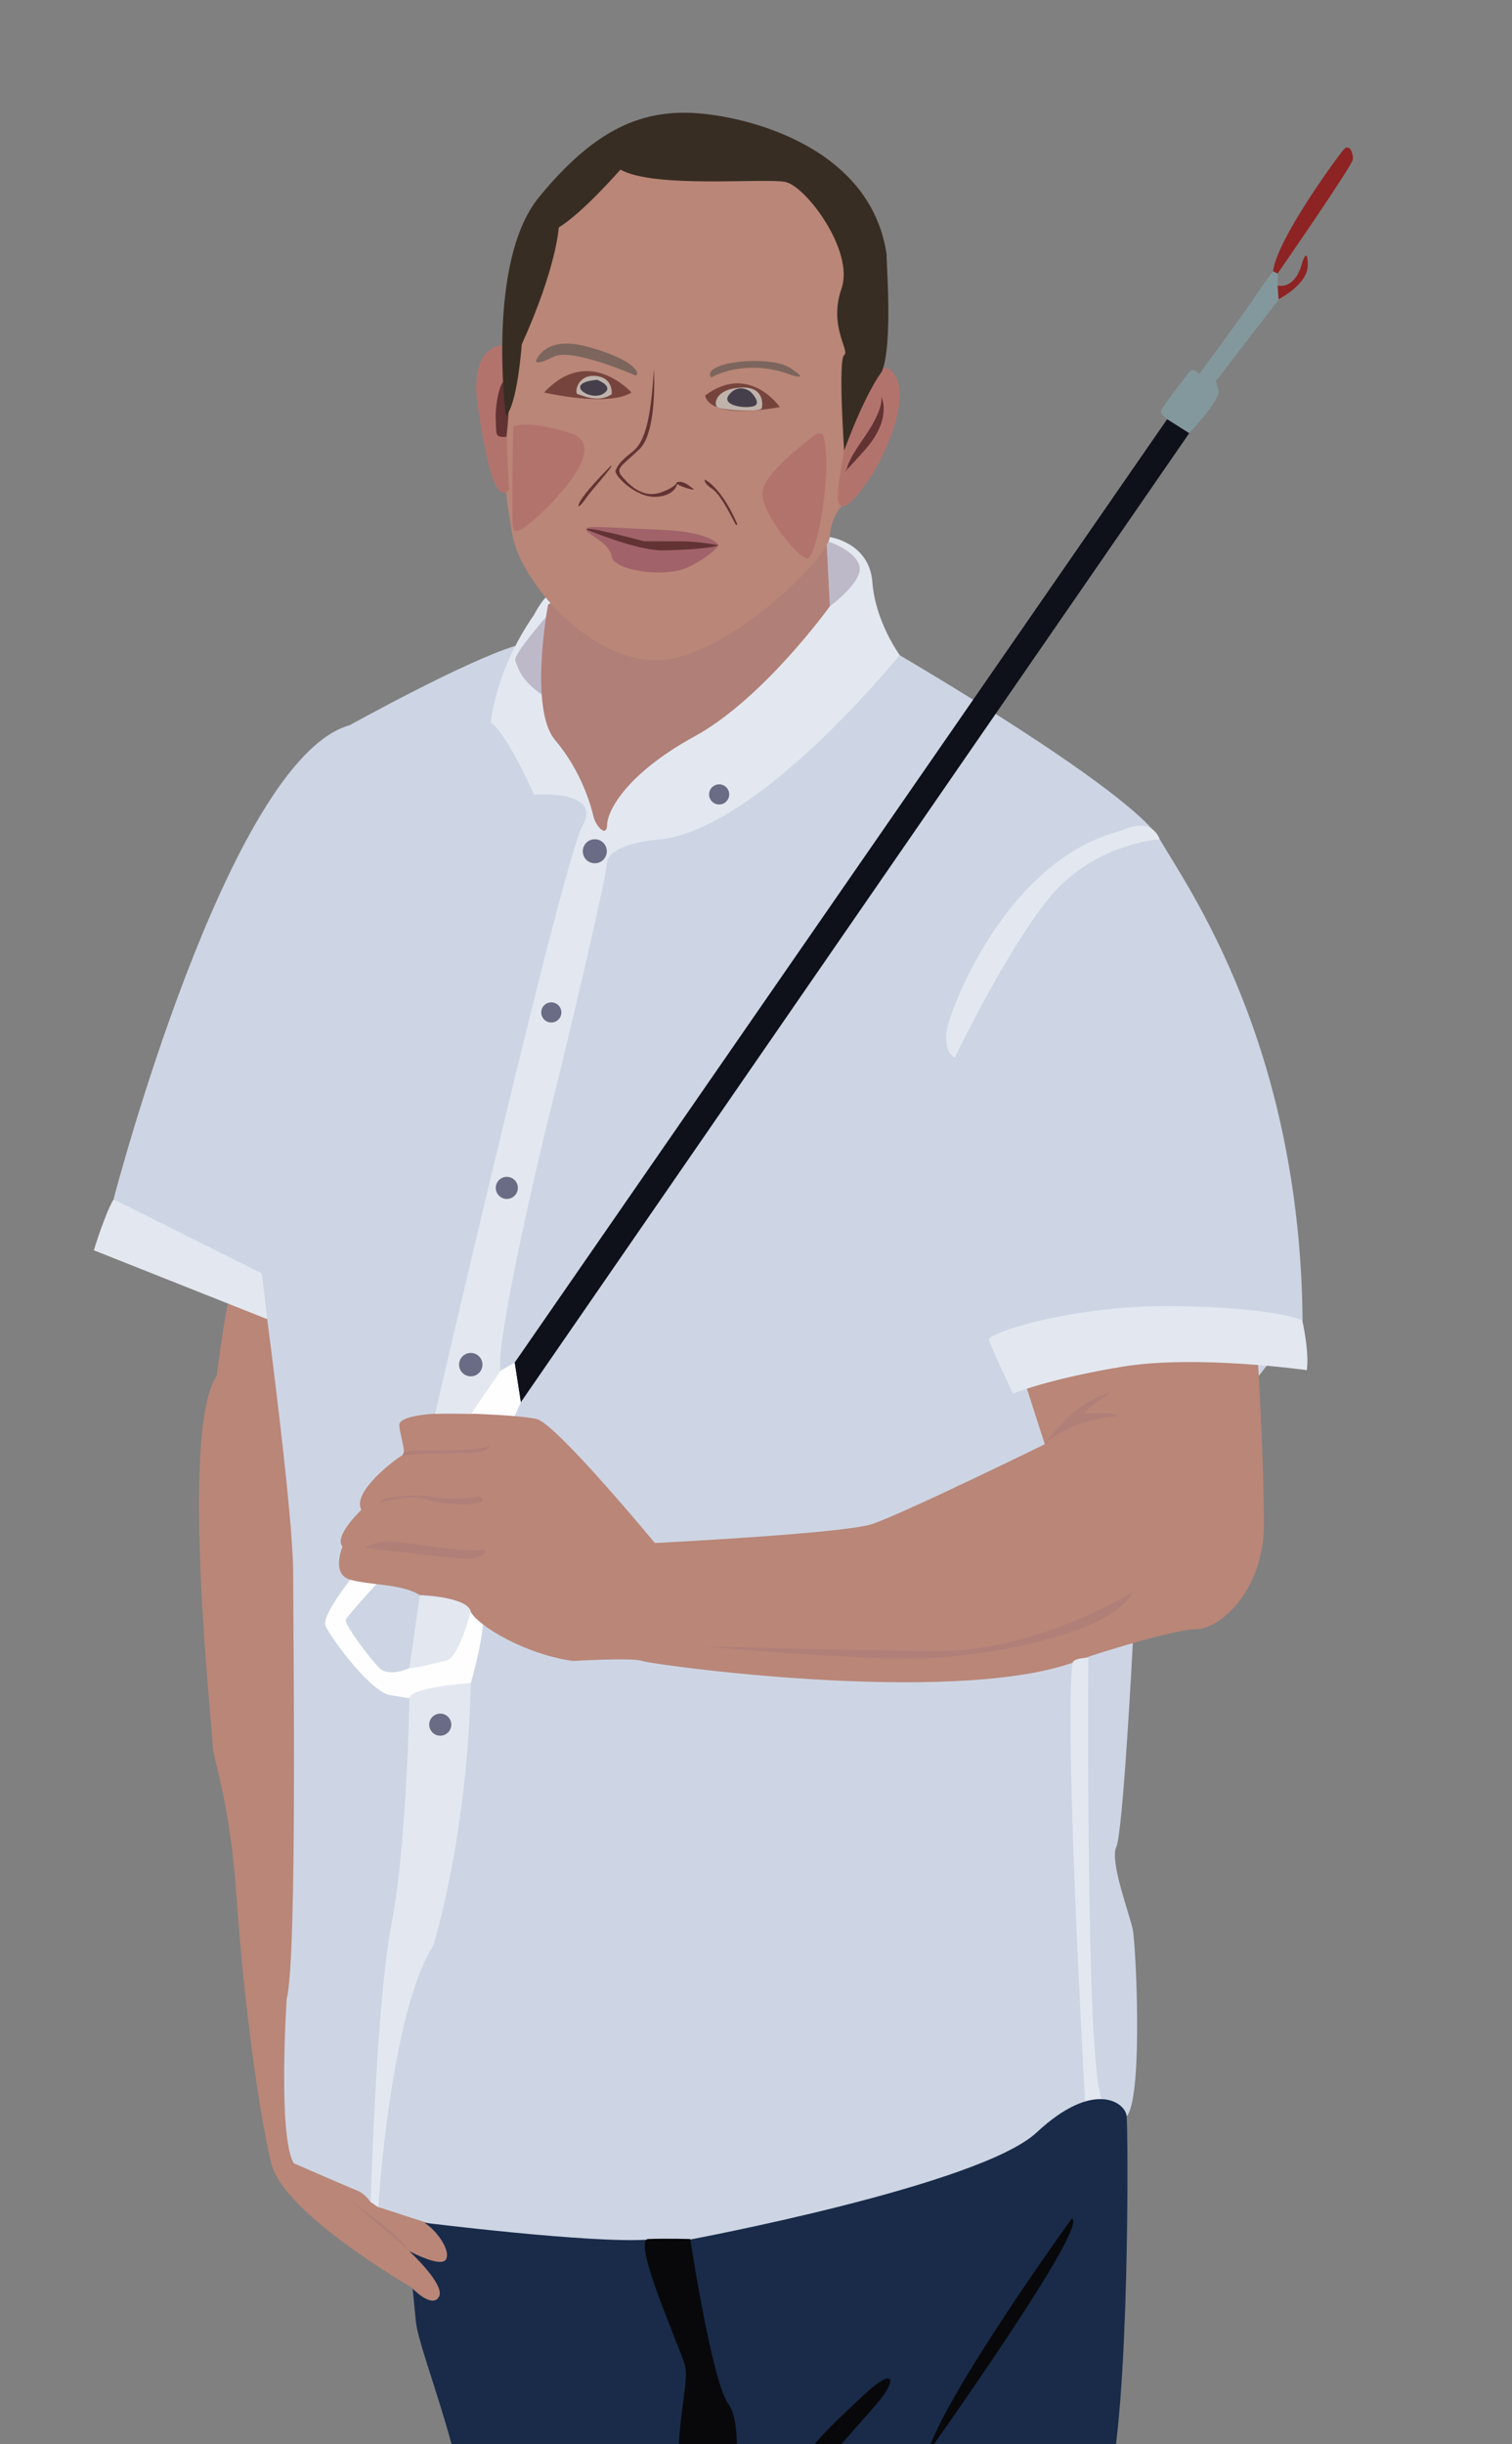 <?xml version="1.0" encoding="utf-8"?>
<svg version="1.1" xmlns="http://www.w3.org/2000/svg" xmlns:xlink="http://www.w3.org/1999/xlink" x="0px" y="0px"
	 viewBox="0 0 465.7 752.2" style="enable-background:new 0 0 465.7 752.2;" xml:space="preserve">
<rect x="0" y="0" width="465.7" height="752.2" fill="#808080" stroke="none"/>
<style type="text/css">
	.st0{display:none;}
	.st1{display:inline;fill:#F5F7F5;}
	.st2{display:inline;}
	.st3{fill:#FFFFFF;}
	.st4{fill:#E7F5FE;}
	.st5{display:inline;fill:#184B60;}
	.st6{display:inline;fill:#52A785;}
	.st7{display:inline;fill:#9CD1A7;}
	.st8{display:inline;fill:#DFEBE1;}
	.st9{display:inline;fill:#C5DDC3;}
	.st10{fill:#CDD5E4;}
	.st11{fill:#0E101A;}
	.st12{fill:#FEFEFF;}
	.st13{fill:#B98678;}
	.st14{fill:#E3E8F0;}
	.st15{fill:#BEB9C9;}
	.st16{fill:#AAA8A7;}
	.st17{fill:#1E1D24;}
	.st18{fill:#192B49;}
	.st19{fill:#B07F78;}
	.st20{fill:#B3736D;}
	.st21{fill:#A16369;}
	.st22{fill:#77443D;}
	.st23{fill:#BFB3AC;}
	.st24{fill:#453F4B;}
	.st25{fill:#7C655C;}
	.st26{fill:#633333;}
	.st27{fill:#A18274;}
	.st28{fill:#382D22;}
	.st29{fill:#08080B;}
	.st30{fill:#053264;}
	.st31{fill:#696C84;}
	.st32{fill:#83989C;}
	.st33{fill:#8E2324;}
</style>
<g id="lucht" class="st0">
	<rect x="-1640" y="-1110.4" class="st1" width="1440" height="2645.3"/>
</g>
<g id="wolken" class="st0">
	<g class="st2">
		<path class="st3" d="M-1187.5-713.5c1.5-2.9,2.3-6.2,2.3-9.7c0-10-6.7-18.4-15.8-21c0.2-1.5,0.3-3,0.3-4.5
			c0-16.7-13.6-30.3-30.3-30.3c-7.1,0-13.7,2.5-18.9,6.6c-3.9-6.1-10.8-10.2-18.6-10.2c-5,0-9.5,1.6-13.2,4.4
			c-4.9-8-13.7-13.3-23.8-13.3c-14.8,0-26.9,11.5-27.9,26.1c-4.4-2.3-9.4-3.6-14.6-3.6c-17.6,0-31.9,14.3-31.9,31.9
			c0,4.9,1.1,9.6,3.1,13.8c0,0-0.1,0-0.1,0c-13,0-23.5,10.5-23.5,23.5c0,13,10.5,23.5,23.5,23.5c5.5,0,10.5-1.9,14.5-5
			c5.7,9,15.7,15,27.1,15c9,0,17.1-3.7,22.9-9.7c8.2,9,19.9,14.6,33,14.6c11.6,0,22.1-4.4,30.1-11.6c5.9,6.5,14.5,10.6,24,10.6
			c11,0,20.8-5.5,26.6-13.9c1.8,0.6,3.8,0.9,5.8,0.9c10.7,0,19.4-8.7,19.4-19.4C-1173.5-703.7-1179.4-711.2-1187.5-713.5z"/>
		<path class="st4" d="M-1179.6-709c-0.9,1.7-2,3.3-3.4,4.7c-3.6,3.6-8.5,5.6-13.5,5.6c-5.1,0-10-2-13.5-5.6c-1-1-1.8-2-2.5-3.2
			c-4.7,4.5-11,7.2-17.9,7.2c-6.1,0-11.9-2.2-16.4-5.9c-2.2,0.8-4.5,1.3-7,1.3h-0.7c-4.1,0-7.9-1.3-11-3.4
			c-5.9,3.9-12.8,6.2-20.2,6.2c-0.3,0-0.5,0-0.8,0c-0.9,2.6-2.4,5.1-4.4,7c-3.5,3.5-8.4,5.6-13.5,5.6c-1.8,0-3.7-0.3-5.5-0.7
			c-3-0.7-6.3-2.8-8.4-4.9c0,0,0-0.1-0.1-0.1c-5.3,2.9-11.2,4.5-17.3,4.5c-8.3,0-16.4-2.9-22.8-8.2c-3.7,2.2-8,3.5-12.5,3.5
			c-11.6,0-21.5-8.4-23.9-19.3c-3.3,4.1-5.3,9.2-5.3,14.9c0,13,10.5,23.5,23.5,23.5c5.5,0,10.5-1.9,14.5-5c5.7,9,15.7,15,27.1,15
			c9,0,17.1-3.7,22.9-9.7c8.2,9,19.9,14.6,33,14.6c11.6,0,22.1-4.4,30.1-11.6c5.9,6.5,14.5,10.6,24,10.6c11,0,20.8-5.5,26.6-13.9
			c1.8,0.6,3.8,0.9,5.8,0.9c10.7,0,19.4-8.7,19.4-19.4C-1173.5-700.5-1175.8-705.5-1179.6-709z"/>
	</g>
	<g class="st2">
		<path class="st3" d="M-1068.7,295.3c-0.5,0-0.9,0-1.4,0c-1.7-12.4-12.3-22-25.1-22c-3.2,0-6.3,0.6-9.2,1.7
			c-0.7-11.9-10.6-21.4-22.7-21.4c-2.2,0-4.4,0.3-6.4,0.9c-6.6-12-19.4-20.1-34-20.1c-21.4,0-38.8,17.3-38.9,38.7
			c-7.6-7.8-18.3-12.7-30.1-12.7c-22.6,0-41.1,17.8-42.1,40.2c-2.8-1-5.7-1.5-8.8-1.5c-14.7,0-26.7,11.9-26.7,26.7
			s11.9,26.7,26.7,26.7c6,0,11.6-2,16.1-5.4c3.1,5.9,9.2,9.9,16.4,9.9c6,0,11.3-2.9,14.7-7.3c4.3,7.7,12.5,12.9,22,12.9
			c6.1,0,11.7-2.2,16-5.8c6.9,6.4,16.1,10.3,26.2,10.3c14.8,0,27.6-8.3,34.1-20.5c6.1,5.7,14.3,9.1,23.3,9.1
			c13.6,0,25.4-7.9,31-19.4c4.6,5.3,11.3,8.7,18.9,8.7c13.7,0,24.9-11.1,24.9-24.9C-1043.9,306.4-1055,295.3-1068.7,295.3z"/>
		<path class="st4" d="M-1049.6,315.3c-5.5,5.5-13,8.6-20.7,8.6c-7,0-13.8-2.5-19-7.1c-2.2,3.3-5.8,5.6-11,5.6
			c-5,0-8.6-2.2-10.8-5.3c-6.7,7.6-16.5,12.5-27.2,12.5c-10.6,0-20.2-4.7-26.9-12.1c-0.6,0.8-1.2,1.6-1.9,2.3c-3.8,3.8-9.1,6-14.5,6
			h-0.7c-4.8,0-9.4-1.7-13.1-4.7c-1.3,2.9-4.1,5.1-8.3,5.1c-5.4,0-8.4-3.7-9.1-7.8c-4.4,3.9-10.1,6.2-16.2,6.2
			c-5.4,0-10.4-1.8-14.5-4.8c-0.6,2.5-1.9,4.8-3.7,6.6c-2.6,2.6-6.2,4.1-9.9,4.1s-7.3-1.5-9.9-4.1c-0.4-0.4-0.8-0.9-1.2-1.4
			c-5.3,7.8-14.3,13-24.3,13c-8.5,0-16.3-3.8-21.7-9.7c1.2,13.6,12.6,24.3,26.6,24.3c6,0,11.6-2,16.1-5.4c3.1,5.9,9.2,9.9,16.4,9.9
			c6,0,11.3-2.9,14.7-7.3c4.3,7.7,12.5,12.9,22,12.9c6.1,0,11.7-2.2,16-5.8c6.9,6.4,16.1,10.3,26.2,10.3c14.8,0,27.6-8.3,34.1-20.5
			c6.1,5.7,14.3,9.1,23.3,9.1c13.6,0,25.4-7.9,31-19.4c4.6,5.3,11.3,8.7,18.9,8.7c13.7,0,24.9-11.1,24.9-24.9c0-3.4-0.7-6.7-1.9-9.6
			C-1046.9,312.2-1048.2,313.8-1049.6,315.3z"/>
	</g>
	<g class="st2">
		<path class="st3" d="M-1117.8,846.3c1.1-9.6-5.9-18.2-15.5-19.3c-1.5-0.2-3.1-0.1-4.5,0.1c1.2-18.4-12.3-34.7-30.8-36.8
			c-8.9-1-17.4,1.5-24.1,6.4c-3.3-14.2-15.2-25.5-30.6-27.2c-18-2-34.2,9.9-38.2,27.1c-3.2-1.6-6.7-2.7-10.5-3.1
			c-17-1.9-32.4,10.4-34.2,27.5c-0.6,5.1,0.2,10.1,1.9,14.6c-10.8,2-19.6,11-20.8,22.5c-1.5,14.1,8.7,26.8,22.8,28.4
			c2,0.2,3.9,0.2,5.8,0c4,12.2,14.9,21.6,28.6,23.1c11.3,1.2,22-3.2,29-11.1c6.6,6.6,15.4,11.2,25.4,12.3
			c15.8,1.7,30.6-5.5,39.2-17.7c4.9,5.4,11.7,9.2,19.5,10c16.9,1.8,32-10.3,33.9-27.2c0.7-6.3-0.6-12.4-3.4-17.7
			C-1120.8,855.4-1118.4,851.2-1117.8,846.3z"/>
		<path class="st4" d="M-1117.8,846.3c0.6-5.8-1.7-11.2-5.7-14.9c0,0.1,0,0.2,0,0.3c0,10.9-8.1,20.3-18.6,22.2
			c-2.3,10-11.4,17.7-22.1,17.7c-6.8,0-12.9-3.1-17.1-7.9c-2.9,5.3-8.6,9-14.9,9c-7,0-13.2-4.5-15.7-10.7c-0.8,0.8-1.7,1.5-2.6,2.1
			c-5.4,6.3-13.5,10.4-22.3,10.4c-10.2,0-19.2-5.4-24.6-13.3c-1,5-5.5,8.8-10.8,8.8h-0.7c-4.5,0-8.4-2.8-10.1-6.7
			c-3.5,2.1-7.6,3.4-11.9,3.4c-12.5,0-23-10.4-23-23c0-0.3,0-0.7,0-1c-4,4-6.8,9.3-7.5,15.4c-1.5,14.1,8.7,26.8,22.8,28.4
			c2,0.2,3.9,0.2,5.8,0c4,12.2,14.9,21.6,28.6,23.1c11.3,1.2,22-3.2,29-11.1c6.6,6.6,15.4,11.2,25.4,12.3
			c15.8,1.7,30.6-5.5,39.2-17.7c4.9,5.4,11.7,9.2,19.5,10c16.9,1.8,32-10.3,33.9-27.2c0.7-6.3-0.6-12.4-3.4-17.7
			C-1120.8,855.4-1118.4,851.2-1117.8,846.3z"/>
	</g>
	<g class="st2">
		<path class="st3" d="M-319.3-447.2c-5.8,0-11.2,1.5-15.9,4.1c0.7-2.8,1.1-5.7,1.1-8.6c0-19.7-16-35.7-35.7-35.7
			c-0.6,0-1.2,0-1.8,0c-1.3-24.9-21.9-44.6-47.1-44.6c-26.1,0-47.2,21.1-47.2,47.2c0,0.2,0,0.5,0,0.7c-2.4-0.5-4.9-0.7-7.4-0.7
			c-20.8,0-37.6,16.8-37.6,37.6c0,3.9,0.6,7.6,1.7,11.2c-13.1,3.6-22.8,15.6-22.8,29.8c0,17.1,13.8,30.9,30.9,30.9
			c7.1,0,13.5-2.4,18.7-6.3c6.4,8.9,16.8,14.7,28.6,14.7c13.8,0,25.7-8,31.5-19.6c7.5,11.8,20.7,19.6,35.7,19.6
			c12.5,0,23.7-5.4,31.4-14c3.5,3.4,8.3,5.6,13.6,5.6c5.8,0,11-2.6,14.6-6.7c2.5,0.6,5,0.9,7.7,0.9c18.3,0,33.1-14.8,33.1-33.1
			C-286.3-432.4-301.1-447.2-319.3-447.2z"/>
		<path class="st4" d="M-302.9-412c-8.6,0-16.4-4.3-21.2-10.8c-0.7,0.8-1.4,1.6-2.1,2.4c-4.9,4.9-11.7,7.7-18.7,7.7h-0.7
			c-5.2,0-10.3-1.6-14.5-4.4c-2.3,6.4-8.4,11-15.5,11c-8.3,0-15.2-6.4-16.3-14.4c-2.9,2.4-6.6,3.7-10.4,3.7h-0.7
			c-4.3,0-8.5-1.7-11.6-4.8c-0.3-0.3-0.6-0.7-1-1.1c-7.8,9.6-19.7,15.8-32.8,15.8c-7.8,0-15.2-2.2-21.5-6
			c-4.1,11.5-15.1,19.8-27.8,19.8c-16.1,0-29.5-13.4-29.5-29.5c0-0.2,0-0.4,0-0.6c-3.2,4.8-5,10.6-5,16.8
			c0,17.1,13.8,30.9,30.9,30.9c7.1,0,13.5-2.4,18.7-6.3c6.4,8.9,16.8,14.7,28.6,14.7c13.8,0,25.7-8,31.5-19.6
			c7.5,11.8,20.7,19.6,35.7,19.6c12.5,0,23.7-5.4,31.4-14c3.5,3.4,8.3,5.6,13.6,5.6c5.8,0,11-2.6,14.6-6.7c2.5,0.6,5,0.9,7.7,0.9
			c18.3,0,33.1-14.8,33.1-33.1c0-1.3-0.1-2.5-0.2-3.7C-291-414.2-296.7-412-302.9-412z"/>
	</g>
	<g class="st2">
		<path class="st3" d="M-757.1,1243.8c-0.9-13.2-12.4-23.1-25.6-22.2c-3.1,0.2-6,1-8.6,2.3c1.8-4.8,2.6-10,2.2-15.4
			c-1.5-20.4-19.2-35.8-39.6-34.4c-1.9,0.1-3.7,0.4-5.5,0.8c0-0.1,0-0.3,0-0.4c-2-27.9-26.2-48.9-54.1-46.9
			c-19.9,1.4-36.2,14.1-43.3,31.4c-4.4-1.2-9.2-1.8-14.1-1.4c-20.1,1.4-35.8,17-38.1,36.3c-5.1-1.8-10.6-2.7-16.3-2.3
			c-14.2,1-26.2,9.4-32.3,21.2c-1.2-0.2-2.5-0.3-3.8-0.2c-6.8,0.5-12.4,5-14.7,11c-2-0.3-4.1-0.4-6.2-0.3
			c-15.3,1.1-26.9,14.4-25.8,29.8c1.1,15.3,14.4,26.9,29.8,25.8c4.8-0.3,9.3-1.9,13.1-4.4c2.2,1.5,4.8,2.3,7.6,2.1
			c3-0.2,5.7-1.5,7.7-3.5c7.9,8.8,19.6,14.1,32.3,13.2c7.7-0.5,14.8-3.3,20.6-7.5c5.6,4.1,12.6,6.3,20.1,5.8
			c7.4-0.5,14-3.6,18.9-8.4c6.4,4,14.1,6.1,22.3,5.5c9.6-0.7,18-4.9,24.2-11.3c7.4,6.4,17.2,10,27.7,9.3c5-0.4,9.6-1.6,13.8-3.7
			c6.9,4.9,15.5,7.6,24.7,6.9c11.8-0.8,22-7,28.3-16c3.8,1.9,8.1,2.9,12.6,2.6C-766.1,1268.5-756.2,1257-757.1,1243.8z"/>
		<path class="st4" d="M-757.1,1243.8c-0.4-5.8-2.8-10.9-6.5-14.8c-3.1,9.9-12.4,17.3-23.2,17.3c-7.6,0-14.4-3.6-18.9-9.2
			c-0.9,1.5-2,2.8-3.3,4.1c-4.5,4.5-10.8,7.1-17.2,7.1h-0.7c-6.4,0-12.6-2.6-17.2-7.1c-0.8-0.8-1.5-1.6-2.1-2.4
			c-2.8,4.5-7.8,7.6-13.4,7.6c-5.1,0-9.6-2.5-12.5-6.3c-6,6.6-14.7,10.8-24.2,10.8c-10.4,0-19.9-5.1-25.9-12.9
			c-2.3,1.7-5.1,2.7-8.1,2.7c-4.6,0-8.7-2.3-11.2-5.8c-2.6,2.7-6.2,4.5-10.1,4.5c-0.9,0-1.8-0.1-2.6-0.3c0.3,1.2,0.5,2.4,0.5,3.7
			c0,3.7-1.5,7.2-4.1,9.8c-2.6,2.6-6.2,4.1-9.8,4.1h-0.7c-3.7,0-7.2-1.5-9.8-4.1c-1-1-1.9-2.2-2.5-3.5c-4.5,3.3-10,5.2-15.6,5.2
			h-0.7c-5.2,0-10.4-1.6-14.7-4.5c-0.7,1.5-1.7,2.9-2.9,4.1c-2.8,2.8-6.5,4.3-10.5,4.3h-0.7c-2.9,0-5.7-0.9-8.1-2.4
			c-1.8,2.1-3.9,3.9-6.2,4.9c-6.9,3-6.7,3.3-14.4,3.9c-5,0-9.7-1.3-14-3.8c-1.9-1.5-3.8-2.9-5.6-4.3c-3.9-3.9-6.5-8.9-7.6-14.3
			c-1.2,3.4-1.7,7.1-1.4,11c1.1,15.3,14.4,26.9,29.8,25.8c4.8-0.3,9.3-1.9,13.1-4.4c2.2,1.5,4.8,2.3,7.6,2.1c3-0.2,5.7-1.5,7.7-3.5
			c7.9,8.8,19.6,14.1,32.3,13.2c7.7-0.5,14.8-3.3,20.6-7.5c5.6,4.1,12.6,6.3,20.1,5.8c7.4-0.5,14-3.6,18.9-8.4
			c6.4,4,14.1,6.1,22.3,5.5c9.6-0.7,18-4.9,24.2-11.3c7.4,6.4,17.2,10,27.7,9.3c5-0.4,9.6-1.6,13.8-3.7c6.9,4.9,15.5,7.6,24.7,6.9
			c11.8-0.8,22-7,28.3-16c3.8,1.9,8.1,2.9,12.6,2.6C-766.1,1268.5-756.2,1257-757.1,1243.8z"/>
	</g>
	<g class="st2">
		<path class="st3" d="M-1379.5-154.8c-1.5,0-3.1,0.1-4.6,0.3c-7.4-15.4-23.2-26-41.5-26c-17.6,0-32.8,9.9-40.6,24.3
			c-4.8-2.5-10.3-3.9-16.1-3.9c-19.5,0-35.2,15.8-35.2,35.2c0,2.4,0.2,4.7,0.7,6.9c-4.1,3.5-6.6,8.6-6.6,14.3
			c0,10.4,8.4,18.8,18.8,18.8c1.4,0,2.8-0.2,4.1-0.5c2,8.3,9.4,14.4,18.3,14.4c6.5,0,12.2-3.3,15.6-8.2c3.7,6.5,10.7,10.9,18.8,10.9
			c5.8,0,11-2.3,14.9-6c5.5,7.7,14.6,12.7,24.8,12.7c11.1,0,20.9-6,26.2-14.9c0.8,0.1,1.7,0.1,2.5,0.1c21.7,0,39.3-17.6,39.3-39.3
			C-1340.1-137.2-1357.7-154.8-1379.5-154.8z"/>
		<path class="st4" d="M-1375.8-97.9c-7.7,0-14.9-2.5-20.8-6.8c-3.2,4.8-8.5,8-14.6,8c-6.2,0-11.7-3.4-14.8-8.3
			c-0.3,0.3-0.6,0.7-1,1c-5.5,5.5-13.1,8.6-20.9,8.6c-6.5,0-12.9-2.2-18-6.1c-0.6,1.6-1.6,3.1-2.9,4.4c-2.4,2.4-5.7,3.8-9.1,3.8
			h-1.3c-3.4,0-6.7-1.4-9.1-3.8c-0.8-0.8-1.5-1.8-2.1-2.8c-2.9,1.3-6.1,2-9.4,2h-0.5c-9.3,0-17.5-5.4-21.6-13.3
			c-1,2.3-1.6,4.9-1.6,7.6c0,10.4,8.4,18.8,18.8,18.8c1.4,0,2.8-0.2,4.1-0.5c2,8.3,9.4,14.4,18.3,14.4c6.5,0,12.2-3.3,15.6-8.2
			c3.7,6.5,10.7,10.9,18.8,10.9c5.8,0,11-2.3,14.9-6c5.5,7.7,14.6,12.7,24.8,12.7c11.1,0,20.9-6,26.2-14.9c0.8,0.1,1.7,0.1,2.5,0.1
			c21.7,0,39.3-17.6,39.3-39.3c0-3.2-0.4-6.2-1.1-9.1C-1345.3-109.4-1359.4-97.9-1375.8-97.9z"/>
	</g>
	<g class="st2">
		<path class="st3" d="M-881-946c1-3.2,1.6-6.6,1.6-10.1c0-17.9-14.5-32.4-32.4-32.4c-4.9,0-9.6,1.1-13.8,3.1
			c-5-20.8-23.7-36.3-46-36.3c-22.6,0-41.5,15.8-46.2,37c-3.8-1.6-7.9-2.5-12.3-2.5c-17.5,0-31.7,14.2-31.7,31.7
			c0,2.6,0.3,5.1,0.9,7.5c-4.2-2.1-8.9-3.3-13.9-3.3c-17,0-30.8,13.8-30.8,30.8c0,17,13.8,30.8,30.8,30.8c7.8,0,14.9-2.9,20.3-7.7
			c4.7,8.2,13.6,13.8,23.8,13.8c6.8,0,13.1-2.5,17.9-6.7c7.8,8.2,18.8,13.3,30.9,13.3c15.8,0,29.6-8.6,37-21.4
			c4.4,2.2,9.3,3.5,14.5,3.5c5.8,0,11.2-1.5,15.9-4.2c5.5,9.3,15.6,15.5,27.2,15.5c17.4,0,31.6-14.1,31.6-31.6
			C-855.8-930.4-866.6-943.1-881-946z"/>
		<path class="st4" d="M-877.3-901.6c-14.9,0-27.4-12.3-27.8-27.1c-1.9,1-4,1.6-6.2,1.6c-3.4,0-6.8-1.4-9.2-3.8
			c-1.8-1.8-3.1-4.2-3.6-6.8c-3.8,2.5-8.4,4-13.2,4c-4,0-7.7-1-11-2.7c2.4,6.7-1,15.7-10.3,15.7c-4.7,0-7.9-2.4-9.6-5.6
			c-0.6,0.7-1.2,1.4-1.9,2c-0.1,0.1-0.2,0.2-0.3,0.3c-0.1,0.1-0.2,0.2-0.3,0.3c-7.5,7.5-17.9,11.8-28.5,11.8
			c-8.4,0-16.6-2.7-23.4-7.5c-0.6,1-1.4,2-2.2,2.9c-2.9,2.9-6.9,4.6-11,4.6h-0.7c-4.1,0-8.1-1.7-11-4.6c-0.8-0.8-1.5-1.7-2.1-2.7
			c-5.2,4.7-12.1,7.6-19.5,7.6c-15.7,0-28.9-13-29.2-28.7c-4.4,5.3-7.1,12.2-7.1,19.7c0,17,13.8,30.8,30.8,30.8
			c7.8,0,14.9-2.9,20.3-7.7c4.7,8.2,13.6,13.8,23.8,13.8c6.8,0,13.1-2.5,17.9-6.7c7.8,8.2,18.8,13.3,30.9,13.3
			c15.8,0,29.6-8.6,37-21.4c4.4,2.2,9.3,3.5,14.5,3.5c5.8,0,11.2-1.5,15.9-4.2c5.5,9.3,15.6,15.5,27.2,15.5
			c16.3,0,29.7-12.3,31.4-28.2C-861.1-905.6-868.8-901.6-877.3-901.6z"/>
	</g>
	<g class="st2">
		<path class="st3" d="M-501.3,364.8c-3.5,0-6.8,0.6-9.9,1.8c0.4-1.9,0.6-3.9,0.6-6c0-16.5-13.4-30-30-30c-1.7,0-3.4,0.1-5,0.4
			c-2.8-17.1-17.6-30.2-35.5-30.2c-14.1,0-26.3,8.1-32.2,20c-3.5-2-7.5-3.2-11.8-3.2c-13,0-23.6,10.6-23.6,23.6c0,0.1,0,0.2,0,0.2
			c-1.1-0.2-2.3-0.2-3.4-0.2c-13.5,0-24.5,11-24.5,24.5c0,3.5,0.7,6.8,2.1,9.8c-12.7,1.6-22.5,12.4-22.5,25.6
			c0,14.2,11.5,25.8,25.8,25.8c8.2,0,15.6-3.9,20.3-9.9c4,4.3,9.8,7.1,16.2,7.1c4.8,0,9.3-1.6,12.9-4.2c3,2.6,6.8,4.2,11.1,4.2
			c4.2,0,8.1-1.6,11-4.2c4.6,4.3,10.8,7,17.6,7c9.2,0,17.3-4.8,21.8-12.1c5.1,5,12.1,8,19.8,8c8,0,15.3-3.3,20.5-8.7
			c5,4.4,11.6,7.1,18.8,7.1c15.6,0,28.2-12.6,28.2-28.2S-485.7,364.8-501.3,364.8z"/>
		<path class="st4" d="M-485.7,369.5c2.9,3.6,4.5,8.1,4.5,12.8v0.5c0,5.4-2.2,10.6-6,14.4c-3.8,3.8-9,6-14.4,6s-10.6-2.2-14.4-6
			c-0.4-0.4-0.8-0.8-1.1-1.3c-4.3,3.2-9.6,5-15,5h-0.5c-3.7,0-7.2-0.8-10.5-2.3c-0.4,0.6-0.9,1.2-1.5,1.7c-0.2,0.2-0.3,0.3-0.5,0.5
			c-2.6,2.6-6.3,4.1-10,4.1s-7.4-1.5-10-4.1c-2.3-2.3-3.7-5.2-4-8.4c-4.1,3.1-9.2,4.8-14.4,4.8c-5.5,0-10.8-1.9-15-5.3
			c-1.8,4.4-5.8,7.8-12,7.8c-5.2,0-8.8-2.4-11-5.8c-5.3,3.7-11.6,5.7-18,5.7c-4.1,0-8.1-0.8-11.9-2.3c-3.6,7-10.9,11.9-19.1,11.9
			c-11.7,0-21.5-9.8-21.5-21.5c0-0.8,0.1-1.7,0.2-2.5c-3.4,4.4-5.4,9.8-5.4,15.8c0,14.2,11.5,25.8,25.8,25.8
			c8.2,0,15.6-3.9,20.3-9.9c4,4.3,9.8,7.1,16.2,7.1c4.8,0,9.3-1.6,12.9-4.2c3,2.6,6.8,4.2,11.1,4.2c4.2,0,8.1-1.6,11-4.2
			c4.6,4.3,10.8,7,17.6,7c9.2,0,17.3-4.8,21.8-12.1c5.1,5,12.1,8,19.8,8c8,0,15.3-3.3,20.5-8.7c5,4.4,11.6,7.1,18.8,7.1
			c15.6,0,28.2-12.6,28.2-28.2C-473.1,383.2-478.1,374.6-485.7,369.5z"/>
	</g>
	<g class="st2">
		<path class="st3" d="M-288-1049.4c-1.5-20.3-18.4-36.2-39-36.2c-4.7,0-9.3,0.8-13.5,2.4c-6.1-15.9-21.5-27.1-39.5-27.1
			c-22.6,0-41.1,17.7-42.2,40c-1.4-0.2-2.9-0.2-4.4-0.2c-22.7,0-41.1,18.4-41.1,41.1c0,22.7,18.4,41.1,41.1,41.1
			c1.9,0,3.8-0.1,5.6-0.4c6.7,10.9,18.7,18.1,32.4,18.1c10.2,0,19.5-4,26.3-10.6c5.5,3.6,12.1,5.8,19.2,5.8
			c10.8,0,20.4-4.9,26.8-12.5c6.5,6.4,15.4,10.4,25.2,10.4c19.9,0,35.9-16.1,35.9-35.9C-255.1-1032.5-269.6-1047.9-288-1049.4z"/>
		<path class="st4" d="M-278.5-1012.6c-9.3,0-17.8-4.2-23.6-10.8c-0.5,0.7-1,1.4-1.6,2c-2.5,2.5-5.9,3.9-9.5,3.9
			c-3.5,0-7-1.4-9.5-3.9c-0.4-0.4-0.8-0.9-1.2-1.4c-6.5,7-15.8,11.5-26,11.5c-7.4,0-14.4-2.4-20.1-6.4c-4,6.1-10.9,10.2-18.5,10.2
			c-6.5,0-12.4-2.9-16.5-7.5c-4.9,2.5-10.4,3.9-16.2,3.9c-19.9,0-36.5-16.6-36.5-36.5c0-3.7,0.6-7.3,1.6-10.7
			c-7.2,7.4-11.7,17.5-11.7,28.7c0,22.7,18.4,41.1,41.1,41.1c1.9,0,3.8-0.1,5.6-0.4c6.7,10.9,18.7,18.1,32.4,18.1
			c10.2,0,19.5-4,26.3-10.6c5.5,3.6,12.1,5.8,19.2,5.8c10.8,0,20.4-4.9,26.8-12.5c6.5,6.4,15.4,10.4,25.2,10.4
			c19.9,0,35.9-16.1,35.9-35.9c0-2.9-0.4-5.8-1-8.5C-261.9-1016.3-269.8-1012.6-278.5-1012.6z"/>
	</g>
	<g class="st2">
		<path class="st3" d="M-465.6-803.9c-1.2,0-2.3,0.1-3.5,0.2c-2.9-21.7-21.5-38.4-43.9-38.4c-14.1,0-26.6,6.6-34.8,16.8
			c-6.5-4.5-14.5-7.2-23-7.2c-19,0-34.9,13-39.3,30.7c-17.1,5.5-29.5,21.6-29.5,40.5c0,23.5,19.1,42.6,42.6,42.6
			c7.7,0,15-2.1,21.2-5.7c6.2,6,14.7,9.7,24,9.7c7.1,0,13.8-2.2,19.3-5.9c5.5,3.7,12.1,5.9,19.3,5.9c10.9,0,20.6-5.1,26.9-12.9
			c6.1,3.5,13.1,5.6,20.6,5.6c22.6,0,40.9-18.3,40.9-40.9C-424.6-785.6-443-803.9-465.6-803.9z"/>
		<path class="st4" d="M-430.4-762.8c-5.5,5.5-13,8.6-20.8,8.6c-6,0-11.8-1.8-16.7-5.2c-3.1,2.5-7.1,4-11.3,4c-9,0-16.6-6.8-18-15.4
			c-3.8,1.4-7.9,2.2-12,2.2c-3.5,0-7-0.6-10.4-1.6c-2.2,10.6-11.8,18.7-23,18.7c-4.4,0-8.5-1.2-12-3.4c-1.8,6-7.4,10.5-14,10.5
			c-4.6,0-8.7-2.2-11.4-5.5c-5.5,3-11.7,4.6-18,4.6c-9.9,0-19.6-4-26.6-11c-6.3-6.3-10.1-14.6-10.9-23.4c-2.7,5.6-4.2,11.8-4.2,18.4
			c0,23.5,19.1,42.6,42.6,42.6c7.7,0,15-2.1,21.2-5.7c6.2,6,14.7,9.7,24,9.7c7.1,0,13.8-2.2,19.3-5.9c5.5,3.7,12.1,5.9,19.3,5.9
			c10.9,0,20.6-5.1,26.9-12.9c6.1,3.5,13.1,5.6,20.6,5.6c22.6,0,40.9-18.3,40.9-40.9c0-2.3-0.2-4.6-0.6-6.8
			C-426.6-767.2-428.3-764.9-430.4-762.8z"/>
	</g>
	<g class="st2">
		<path class="st3" d="M-525.4,939.6c-1.9-8.4-6.1-15.6-11.9-21.1c5.4-7.4,7.6-17,5.5-26.7c-4-17.9-21.8-29.1-39.6-25.1
			c-1.9,0.4-3.7,1-5.4,1.7c-6-17.7-24.6-28.3-43.2-24.1c-7.3,1.7-13.7,5.4-18.5,10.4c-11.5-11.6-28.4-17.2-45.5-13.3
			c-20.9,4.7-35.6,22.1-37.8,42.2c-17.3,4.3-28.2,21.6-24.2,39.1c0.3,1.3,0.7,2.6,1.1,3.8c-7.5,6.9-11.1,17.5-8.7,28.2
			c3.6,15.9,19.4,25.9,35.3,22.3c1.3-0.3,2.6-0.7,3.8-1.1c6.8,13.9,22.4,21.8,38.1,18.3c5.4-1.2,10.2-3.6,14.2-6.9
			c9.6,9.4,23.6,13.9,37.7,10.7c12.1-2.7,21.7-10.5,27.1-20.6c9.9,10.7,25.1,16,40.3,12.6C-534.6,984.9-520.3,962.3-525.4,939.6z"/>
		<path class="st4" d="M-546.7,963h-0.7c-8.2,0-16.2-3.3-22-9.1c-3.8-3.8-6.5-8.5-8-13.6c-0.2-0.7-0.4-1.4-0.5-2.1
			c-4.8,4.2-11.1,6.5-17.5,6.5h-1.3c-7,0-13.9-2.8-18.8-7.7c-0.7,1.5-1.6,2.8-2.8,4c-2.6,2.6-6.1,4-9.7,4c-2.2,0-4.3-0.5-6.3-1.5
			c0,0.1,0,0.3,0,0.4c0,3.6-1.5,7.2-4,9.7c-0.1,0.1-0.2,0.2-0.3,0.3c-0.1,0.1-0.2,0.3-0.4,0.4c-2.6,2.6-6.1,4-9.7,4
			c-3.6,0-7.2-1.5-9.7-4c-0.5-0.5-0.9-1-1.3-1.5c-0.3,0.4-0.7,0.7-1,1.1c-6,6-14.2,9.4-22.6,9.4h-0.7c-8.4,0-16.6-3.4-22.6-9.4
			c-0.6-0.6-1.1-1.2-1.6-1.8c-4.7,4-10.8,6.3-17.1,6.3c-7,0-13.7-2.8-18.7-7.7c-4.1-4.1-6.8-9.5-7.5-15.3
			c-2.9,5.8-3.9,12.7-2.3,19.5c3.6,15.9,19.4,25.9,35.3,22.3c1.3-0.3,2.6-0.7,3.8-1.1c6.8,13.9,22.4,21.8,38.1,18.3
			c5.4-1.2,10.2-3.6,14.2-6.9c9.6,9.4,23.6,13.9,37.7,10.7c12.1-2.7,21.7-10.5,27.1-20.6c9.9,10.7,25.1,16,40.3,12.6
			c17.9-4,30.5-18.9,32.6-36.1C-530.5,959.7-538.5,963-546.7,963z"/>
	</g>
	<g class="st2">
		<path class="st3" d="M-1428.8,1125.8c-1.5,0-2.9,0.1-4.4,0.4c1.4-3.4,2.1-7.2,2.1-11.1c0-16.7-13.5-30.2-30.2-30.2
			c-0.5,0-0.9,0-1.4,0c-4.9-16.8-20.4-29-38.8-29c-17.1,0-31.7,10.6-37.6,25.6c-0.9-0.1-1.9-0.1-2.8-0.1
			c-20.1,0-36.4,16.3-36.4,36.4c0,5.1,1.1,10,3,14.5c-9.6,3.5-16.5,12.7-16.5,23.5c0,13.8,11.2,25,25,25c8.3,0,15.7-4.1,20.2-10.3
			c5.6,4.9,12.8,7.9,20.8,7.9c9,0,17.2-3.8,23-9.9c6.4,7.6,15.9,12.4,26.6,12.4c10.8,0,20.4-4.9,26.7-12.6
			c4.8,6.1,12.3,10.1,20.7,10.1c14.5,0,26.2-11.7,26.2-26.2C-1402.6,1137.5-1414.3,1125.8-1428.8,1125.8z"/>
		<path class="st4" d="M-1407.9,1136.1c-2.2,10.5-11.7,18.7-22.9,18.7c-10.4,0-19.4-7.1-22.4-16.7c-4.1,2.2-8.7,3.5-13.6,3.5
			c-4.7,0-9.1-1.2-13.1-3.2c-3,9.4-12,16.4-22.3,16.4c-10.4,0-19.4-7.1-22.3-16.6c-4,1.9-8.5,2.9-13,2.9h-1.3
			c-3.2,0-6.3-0.5-9.3-1.5v0.5c0,5.5-2.2,10.8-6.1,14.7c-3.9,3.9-9.2,6.1-14.7,6.1c-5.5,0-10.8-2.2-14.7-6.1
			c-2.8-2.8-4.7-6.4-5.6-10.3c-1.7,3.4-2.7,7.2-2.7,11.3c0,13.8,11.2,25,25,25c8.3,0,15.7-4.1,20.2-10.3c5.6,4.9,12.8,7.9,20.8,7.9
			c9,0,17.2-3.8,23-9.9c6.4,7.6,15.9,12.4,26.6,12.4c10.8,0,20.4-4.9,26.7-12.6c4.8,6.1,12.3,10.1,20.7,10.1
			c14.5,0,26.2-11.7,26.2-26.2C-1402.6,1146-1404.6,1140.5-1407.9,1136.1z"/>
	</g>
	<g class="st2">
		<path class="st3" d="M-1470.1-985.9c-1-2.1-1.6-4.4-1.6-6.8c0-7,4.7-12.9,11.1-14.7c-0.2-1-0.2-2.1-0.2-3.2
			c0-11.7,9.5-21.3,21.3-21.3c5,0,9.6,1.7,13.2,4.6c2.8-4.3,7.6-7.1,13.1-7.1c3.5,0,6.7,1.1,9.3,3.1c3.5-5.6,9.6-9.3,16.7-9.3
			c10.4,0,18.9,8.1,19.6,18.3c3.1-1.6,6.6-2.5,10.3-2.5c12.3,0,22.4,10,22.4,22.4c0,3.5-0.8,6.7-2.2,9.7c0,0,0,0,0.1,0
			c9.1,0,16.5,7.4,16.5,16.5c0,9.1-7.4,16.5-16.5,16.5c-3.8,0-7.4-1.3-10.2-3.5c-4,6.3-11,10.5-19,10.5c-6.3,0-12-2.6-16.1-6.8
			c-5.7,6.3-14,10.2-23.1,10.2c-8.1,0-15.5-3.1-21.1-8.2c-4.2,4.6-10.2,7.4-16.8,7.4c-7.7,0-14.6-3.9-18.7-9.8
			c-1.3,0.4-2.7,0.6-4.1,0.6c-7.5,0-13.6-6.1-13.6-13.6C-1480-979-1475.8-984.2-1470.1-985.9z"/>
		<path class="st4" d="M-1475.7-982.7c0.6,1.2,1.4,2.3,2.4,3.3c2.5,2.5,5.9,3.9,9.5,3.9c3.5,0,7-1.4,9.5-3.9
			c0.7-0.7,1.3-1.4,1.8-2.2c3.3,3.1,7.7,5.1,12.6,5.1c4.3,0,8.3-1.5,11.5-4.1c1.5,0.6,3.2,0.9,4.9,0.9h0.5c2.8,0,5.5-0.9,7.7-2.4
			c4.1,2.7,9,4.3,14.2,4.3c0.2,0,0.4,0,0.5,0c0.7,1.8,1.7,3.5,3.1,4.9c2.5,2.5,5.9,3.9,9.4,3.9c1.3,0,2.6-0.2,3.9-0.5
			c2.1-0.5,4.4-2,5.9-3.4c0,0,0,0,0.1-0.1c3.7,2,7.9,3.1,12.1,3.1c5.8,0,11.5-2.1,16-5.8c2.6,1.6,5.6,2.5,8.8,2.5
			c8.1,0,15.1-5.9,16.8-13.5c2.3,2.8,3.7,6.5,3.7,10.4c0,9.1-7.4,16.5-16.5,16.5c-3.8,0-7.4-1.3-10.2-3.5c-4,6.3-11,10.5-19,10.5
			c-6.3,0-12-2.6-16.1-6.8c-5.7,6.3-14,10.2-23.1,10.2c-8.1,0-15.5-3.1-21.1-8.2c-4.2,4.6-10.2,7.4-16.8,7.4
			c-7.7,0-14.6-3.9-18.7-9.8c-1.3,0.4-2.7,0.6-4.1,0.6c-7.5,0-13.6-6.1-13.6-13.6C-1480-976.7-1478.3-980.2-1475.7-982.7z"/>
	</g>
	<g class="st2">
		<path class="st3" d="M-481.4,1176.8c0.3,0,0.6,0,1,0c1.2-8.7,8.6-15.4,17.6-15.4c2.3,0,4.4,0.4,6.4,1.2c0.5-8.4,7.4-15,15.9-15
			c1.6,0,3.1,0.2,4.5,0.7c4.6-8.4,13.6-14.1,23.9-14.1c15,0,27.2,12.1,27.2,27.1c5.4-5.5,12.8-8.9,21.1-8.9
			c15.9,0,28.8,12.5,29.5,28.2c1.9-0.7,4-1.1,6.2-1.1c10.3,0,18.7,8.4,18.7,18.7c0,10.3-8.4,18.7-18.7,18.7c-4.2,0-8.1-1.4-11.3-3.8
			c-2.2,4.1-6.5,7-11.5,7c-4.2,0-7.9-2-10.3-5.1c-3,5.4-8.8,9-15.4,9c-4.3,0-8.2-1.5-11.2-4c-4.8,4.5-11.3,7.2-18.4,7.2
			c-10.4,0-19.3-5.8-23.9-14.4c-4.3,4-10.1,6.4-16.4,6.4c-9.6,0-17.8-5.6-21.8-13.6c-3.2,3.7-7.9,6.1-13.2,6.1
			c-9.6,0-17.4-7.8-17.4-17.4C-498.9,1184.6-491.1,1176.8-481.4,1176.8z"/>
		<path class="st4" d="M-494.8,1190.8c3.8,3.8,9.1,6,14.5,6c4.9,0,9.7-1.8,13.4-4.9c1.5,2.3,4.1,3.9,7.7,3.9c3.5,0,6-1.5,7.6-3.7
			c4.7,5.3,11.5,8.8,19.1,8.8c7.4,0,14.2-3.3,18.9-8.5c0.4,0.6,0.9,1.1,1.4,1.6c2.7,2.7,6.4,4.2,10.2,4.2h0.5c3.3,0,6.6-1.2,9.2-3.3
			c0.9,2,2.9,3.6,5.8,3.6c3.8,0,5.9-2.6,6.4-5.4c3.1,2.7,7.1,4.4,11.4,4.4c3.8,0,7.3-1.3,10.1-3.4c0.4,1.7,1.3,3.4,2.6,4.6
			c1.8,1.8,4.3,2.9,6.9,2.9c2.6,0,5.1-1,6.9-2.9c0.3-0.3,0.6-0.6,0.8-1c3.7,5.5,10,9.1,17,9.1c6,0,11.4-2.6,15.2-6.8
			c-0.9,9.5-8.9,17-18.6,17c-4.2,0-8.1-1.4-11.3-3.8c-2.2,4.1-6.5,7-11.5,7c-4.2,0-7.9-2-10.3-5.1c-3,5.4-8.8,9-15.4,9
			c-4.3,0-8.2-1.5-11.2-4c-4.8,4.5-11.3,7.2-18.4,7.2c-10.4,0-19.3-5.8-23.9-14.4c-4.3,4-10.1,6.4-16.4,6.4
			c-9.6,0-17.8-5.6-21.8-13.6c-3.2,3.7-7.9,6.1-13.2,6.1c-9.6,0-17.4-7.8-17.4-17.4c0-2.4,0.5-4.7,1.4-6.8
			C-496.7,1188.7-495.8,1189.8-494.8,1190.8z"/>
	</g>
	<g class="st2">
		<path class="st3" d="M-952.4-45.3c-0.7-6.7,4.1-12.8,10.9-13.5c1.1-0.1,2.1-0.1,3.2,0.1c-0.9-12.9,8.6-24.4,21.6-25.8
			c6.2-0.7,12.2,1.1,16.9,4.5c2.3-10,10.7-17.9,21.4-19.1c12.6-1.4,24,6.9,26.8,19c2.2-1.1,4.7-1.9,7.3-2.1c12-1.3,22.7,7.3,24,19.3
			c0.4,3.6-0.1,7.1-1.3,10.2c7.6,1.4,13.7,7.7,14.6,15.8c1.1,9.9-6.1,18.8-16,19.9c-1.4,0.2-2.8,0.1-4.1,0
			c-2.8,8.6-10.5,15.2-20,16.2c-7.9,0.9-15.4-2.3-20.3-7.8c-4.6,4.7-10.8,7.8-17.8,8.6c-11.1,1.2-21.5-3.9-27.5-12.4
			c-3.4,3.8-8.2,6.4-13.7,7c-11.8,1.3-22.4-7.2-23.7-19.1c-0.5-4.4,0.4-8.7,2.4-12.4C-950.3-39-952-41.9-952.4-45.3z"/>
		<path class="st4" d="M-952.4-45.3c-0.4-4.1,1.2-7.9,4-10.4c0,0.1,0,0.1,0,0.2c0,7.7,5.7,14.2,13,15.6c1.6,7,8,12.4,15.5,12.4
			c4.7,0,9-2.2,12-5.6c2,3.7,6,6.3,10.5,6.3c4.9,0,9.2-3.1,11-7.5c0.6,0.5,1.2,1,1.8,1.5c3.8,4.4,9.5,7.3,15.7,7.3
			c7.1,0,13.5-3.8,17.2-9.4c0.7,3.5,3.9,6.2,7.5,6.2h0.5c3.2,0,5.9-2,7.1-4.7c2.4,1.5,5.3,2.4,8.3,2.4c8.8,0,16.1-7.3,16.1-16.1
			c0-0.2,0-0.5,0-0.7c2.8,2.8,4.8,6.6,5.2,10.8c1.1,9.9-6.1,18.8-16,19.9c-1.4,0.2-2.8,0.1-4.1,0c-2.8,8.6-10.5,15.2-20,16.2
			c-7.9,0.9-15.4-2.3-20.3-7.8c-4.6,4.7-10.8,7.8-17.8,8.6c-11.1,1.2-21.5-3.9-27.5-12.4c-3.4,3.8-8.2,6.4-13.7,7
			c-11.8,1.3-22.4-7.2-23.7-19.1c-0.5-4.4,0.4-8.7,2.4-12.4C-950.3-39-952-41.9-952.4-45.3z"/>
	</g>
	<g class="st2">
		<path class="st3" d="M-496.2,605.2c4,0,7.8,1,11.2,2.9c-0.5-1.9-0.7-4-0.7-6c0-13.8,11.2-25,25-25c0.4,0,0.8,0,1.2,0
			c0.9-17.4,15.4-31.3,33-31.3c18.3,0,33.1,14.8,33.1,33.1c0,0.2,0,0.3,0,0.5c1.7-0.3,3.4-0.5,5.2-0.5c14.6,0,26.4,11.8,26.4,26.4
			c0,2.7-0.4,5.3-1.2,7.8c9.2,2.5,16,10.9,16,20.9c0,12-9.7,21.7-21.7,21.7c-4.9,0-9.5-1.7-13.1-4.4c-4.5,6.2-11.8,10.3-20,10.3
			c-9.7,0-18.1-5.6-22.1-13.7c-5.3,8.2-14.5,13.7-25,13.7c-8.7,0-16.6-3.8-22-9.8c-2.5,2.4-5.8,3.9-9.5,3.9c-4.1,0-7.7-1.8-10.2-4.7
			c-1.7,0.4-3.5,0.6-5.4,0.6c-12.8,0-23.2-10.4-23.2-23.2C-519.3,615.5-509,605.2-496.2,605.2z"/>
		<path class="st4" d="M-507.7,629.8c6,0,11.5-3,14.9-7.6c0.5,0.6,1,1.2,1.5,1.7c3.5,3.5,8.2,5.4,13.1,5.4h0.5
			c3.6,0,7.2-1.1,10.2-3.1c1.6,4.5,5.9,7.7,10.8,7.7c5.8,0,10.7-4.5,11.4-10.1c2,1.7,4.6,2.6,7.3,2.6h0.5c3,0,6-1.2,8.1-3.4
			c0.2-0.2,0.5-0.5,0.7-0.7c5.5,6.7,13.8,11.1,23,11.1c5.5,0,10.6-1.5,15.1-4.2c2.9,8,10.6,13.9,19.5,13.9
			c11.3,0,20.7-9.4,20.7-20.7c0-0.1,0-0.3,0-0.4c2.2,3.4,3.5,7.4,3.5,11.8c0,12-9.7,21.7-21.7,21.7c-4.9,0-9.5-1.7-13.1-4.4
			c-4.5,6.2-11.8,10.3-20,10.3c-9.7,0-18.1-5.6-22.1-13.7c-5.3,8.2-14.5,13.7-25,13.7c-8.7,0-16.6-3.8-22-9.8
			c-2.5,2.4-5.8,3.9-9.5,3.9c-4.1,0-7.7-1.8-10.2-4.7c-1.7,0.4-3.5,0.6-5.4,0.6c-12.8,0-23.2-10.4-23.2-23.2c0-0.9,0.1-1.8,0.2-2.6
			C-516,628.3-512,629.8-507.7,629.8z"/>
	</g>
	<g class="st2">
		<path class="st3" d="M-1066.7,597c0.7-9.2,8.7-16.2,17.9-15.5c2.2,0.2,4.2,0.7,6,1.6c-1.2-3.4-1.8-7-1.5-10.8
			c1-14.3,13.5-25.1,27.8-24.1c1.3,0.1,2.6,0.3,3.8,0.6c0-0.1,0-0.2,0-0.3c1.4-19.6,18.4-34.3,37.9-32.9c13.9,1,25.4,9.9,30.4,22
			c3.1-0.9,6.4-1.2,9.9-1c14.1,1,25.1,11.9,26.7,25.5c3.5-1.3,7.4-1.9,11.4-1.6c10,0.7,18.3,6.6,22.6,14.9c0.9-0.1,1.7-0.2,2.6-0.1
			c4.8,0.3,8.7,3.5,10.3,7.7c1.4-0.2,2.9-0.3,4.4-0.2c10.8,0.8,18.9,10.1,18.1,20.9c-0.8,10.8-10.1,18.9-20.9,18.1
			c-3.4-0.2-6.5-1.3-9.2-3.1c-1.5,1-3.4,1.6-5.4,1.5c-2.1-0.1-4-1.1-5.4-2.5c-5.5,6.2-13.7,9.9-22.7,9.2c-5.4-0.4-10.3-2.3-14.4-5.3
			c-3.9,2.9-8.8,4.4-14.1,4.1c-5.2-0.4-9.8-2.6-13.2-5.9c-4.5,2.8-9.9,4.3-15.6,3.8c-6.7-0.5-12.6-3.4-17-7.9
			c-5.2,4.5-12.1,7-19.4,6.5c-3.5-0.2-6.7-1.2-9.7-2.6c-4.9,3.5-10.9,5.3-17.3,4.8c-8.3-0.6-15.4-4.9-19.9-11.2
			c-2.6,1.3-5.7,2-8.8,1.8C-1060.4,614.3-1067.3,606.3-1066.7,597z"/>
		<path class="st4" d="M-1066.7,597c0.3-4,2-7.6,4.6-10.4c2.1,7,8.7,12.1,16.3,12.1c5.3,0,10.1-2.5,13.3-6.4c0.7,1,1.4,2,2.3,2.9
			c3.2,3.2,7.5,5,12,5h0.5c4.5,0,8.9-1.8,12-5c0.5-0.5,1-1.1,1.5-1.7c1.9,3.2,5.4,5.3,9.4,5.3c3.6,0,6.7-1.8,8.8-4.4
			c4.2,4.6,10.3,7.6,16.9,7.6c7.3,0,13.9-3.6,18.2-9c1.6,1.2,3.6,1.9,5.7,1.9c3.2,0,6.1-1.6,7.9-4.1c1.8,1.9,4.3,3.1,7.1,3.1
			c0.6,0,1.2-0.1,1.8-0.2c-0.2,0.8-0.4,1.7-0.4,2.6c0,2.6,1,5.1,2.9,6.9c1.8,1.8,4.3,2.9,6.9,2.9h0.5c2.6,0,5.1-1,6.9-2.9
			c0.7-0.7,1.3-1.6,1.8-2.5c3.1,2.3,7,3.6,11,3.6h0.5c3.7,0,7.3-1.1,10.3-3.2c0.5,1.1,1.2,2,2,2.9c1.9,1.9,4.6,3,7.3,3h0.5
			c2,0,4-0.6,5.7-1.7c1.3,1.5,2.8,2.8,4.3,3.5c4.9,2.1,4.7,2.3,10.1,2.7c3.5,0,6.8-0.9,9.8-2.7c1.3-1,2.6-2,3.9-3
			c2.7-2.7,4.6-6.2,5.3-10c0.8,2.4,1.2,5,1,7.7c-0.8,10.8-10.1,18.9-20.9,18.1c-3.4-0.2-6.5-1.3-9.2-3.1c-1.5,1-3.4,1.6-5.4,1.5
			c-2.1-0.1-4-1.1-5.4-2.5c-5.5,6.2-13.7,9.9-22.7,9.2c-5.4-0.4-10.3-2.3-14.4-5.3c-3.9,2.9-8.8,4.4-14.1,4.1
			c-5.2-0.4-9.8-2.6-13.2-5.9c-4.5,2.8-9.9,4.3-15.6,3.8c-6.7-0.5-12.6-3.4-17-7.9c-5.2,4.5-12.1,7-19.4,6.5
			c-3.5-0.2-6.7-1.2-9.7-2.6c-4.9,3.5-10.9,5.3-17.3,4.8c-8.3-0.6-15.4-4.9-19.9-11.2c-2.6,1.3-5.7,2-8.8,1.8
			C-1060.4,614.3-1067.3,606.3-1066.7,597z"/>
	</g>
	<g class="st2">
		<path class="st3" d="M-1519.2-522.1c1.1,0,2.1,0.1,3.2,0.2c5.2-10.8,16.3-18.2,29.1-18.2c12.3,0,23,6.9,28.5,17.1
			c3.4-1.8,7.2-2.7,11.3-2.7c13.6,0,24.7,11.1,24.7,24.7c0,1.7-0.2,3.3-0.5,4.9c2.8,2.4,4.7,6,4.7,10.1c0,7.3-5.9,13.2-13.2,13.2
			c-1,0-1.9-0.1-2.9-0.3c-1.4,5.8-6.6,10.1-12.8,10.1c-4.5,0-8.5-2.3-10.9-5.8c-2.6,4.6-7.5,7.6-13.1,7.6c-4,0-7.7-1.6-10.4-4.2
			c-3.9,5.4-10.2,8.9-17.4,8.9c-7.8,0-14.6-4.2-18.4-10.4c-0.6,0-1.2,0.1-1.8,0.1c-15.2,0-27.6-12.3-27.6-27.6
			C-1546.8-509.8-1534.4-522.1-1519.2-522.1z"/>
		<path class="st4" d="M-1521.8-482.2c5.4,0,10.4-1.8,14.6-4.8c2.2,3.3,6,5.6,10.2,5.6c4.3,0,8.2-2.4,10.4-5.8
			c0.2,0.2,0.4,0.5,0.7,0.7c3.9,3.9,9.2,6.1,14.6,6.1c4.6,0,9-1.5,12.6-4.3c0.5,1.1,1.1,2.2,2,3.1c1.7,1.7,4,2.6,6.4,2.6h0.9
			c2.4,0,4.7-1,6.4-2.6c0.6-0.6,1.1-1.3,1.5-2c2,0.9,4.3,1.4,6.6,1.4h0.4c6.5,0,12.3-3.8,15.1-9.3c0.7,1.6,1.1,3.4,1.1,5.3
			c0,7.3-5.9,13.2-13.2,13.2c-1,0-1.9-0.1-2.9-0.3c-1.4,5.8-6.6,10.1-12.8,10.1c-4.5,0-8.5-2.3-10.9-5.8c-2.6,4.6-7.5,7.6-13.1,7.6
			c-4,0-7.7-1.6-10.4-4.2c-3.9,5.4-10.2,8.9-17.4,8.9c-7.8,0-14.6-4.2-18.4-10.4c-0.6,0-1.2,0.1-1.8,0.1
			c-15.2,0-27.6-12.3-27.6-27.6c0-2.2,0.3-4.4,0.8-6.4C-1543.2-490.3-1533.3-482.2-1521.8-482.2z"/>
	</g>
	<g class="st2">
		<path class="st3" d="M-1161.3,25.2c-0.7-2.2-1.1-4.6-1.1-7.1c0-12.5,10.2-22.7,22.7-22.7c3.5,0,6.7,0.8,9.7,2.2
			c3.5-14.6,16.6-25.4,32.3-25.4c15.8,0,29.1,11.1,32.4,25.9c2.6-1.1,5.6-1.7,8.6-1.7c12.3,0,22.2,10,22.2,22.2
			c0,1.8-0.2,3.6-0.6,5.3c2.9-1.5,6.3-2.3,9.8-2.3c11.9,0,21.6,9.7,21.6,21.6c0,11.9-9.7,21.6-21.6,21.6c-5.5,0-10.4-2-14.2-5.4
			c-3.3,5.8-9.5,9.7-16.7,9.7c-4.8,0-9.2-1.8-12.5-4.7c-5.5,5.7-13.2,9.3-21.7,9.3c-11.1,0-20.8-6-25.9-15
			c-3.1,1.6-6.5,2.4-10.2,2.4c-4,0-7.8-1.1-11.1-2.9c-3.9,6.5-10.9,10.9-19,10.9c-12.2,0-22.1-9.9-22.1-22.1
			C-1179,36.2-1171.4,27.3-1161.3,25.2z"/>
		<path class="st4" d="M-1163.9,56.3c10.5,0,19.2-8.6,19.5-19c1.3,0.7,2.8,1.1,4.3,1.1c2.4,0,4.7-1,6.4-2.7c1.3-1.3,2.2-3,2.5-4.7
			c2.7,1.8,5.9,2.8,9.3,2.8c2.8,0,5.4-0.7,7.7-1.9c-1.7,4.7,0.7,11,7.2,11c3.3,0,5.6-1.7,6.7-3.9c0.4,0.5,0.9,1,1.3,1.4
			c0.1,0.1,0.2,0.2,0.2,0.2c0.1,0.1,0.1,0.2,0.2,0.2c5.3,5.3,12.5,8.3,20,8.3c5.9,0,11.7-1.9,16.4-5.3c0.4,0.7,1,1.4,1.6,2
			c2,2,4.8,3.2,7.7,3.2h0.5c2.9,0,5.7-1.2,7.7-3.2c0.6-0.6,1.1-1.2,1.5-1.9c3.7,3.3,8.5,5.3,13.7,5.3c11,0,20.3-9.1,20.5-20.1
			c3.1,3.7,5,8.5,5,13.8c0,11.9-9.7,21.6-21.6,21.6c-5.5,0-10.4-2-14.2-5.4c-3.3,5.8-9.5,9.7-16.7,9.7c-4.8,0-9.2-1.8-12.5-4.7
			c-5.5,5.7-13.2,9.3-21.7,9.3c-11.1,0-20.8-6-25.9-15c-3.1,1.6-6.5,2.4-10.2,2.4c-4,0-7.8-1.1-11.1-2.9c-3.9,6.5-10.9,10.9-19,10.9
			c-11.4,0-20.8-8.6-22-19.7C-1175.3,53.6-1169.9,56.3-1163.9,56.3z"/>
	</g>
	<g class="st2">
		<path class="st3" d="M-836.2-514.9c2.4,0,4.8,0.4,6.9,1.3c-0.3-1.4-0.4-2.8-0.4-4.2c0-11.6,9.4-21,21-21c1.2,0,2.4,0.1,3.5,0.3
			c1.9-12,12.4-21.2,24.9-21.2c9.9,0,18.5,5.7,22.6,14c2.4-1.4,5.3-2.2,8.3-2.2c9.1,0,16.5,7.4,16.5,16.5c0,0.1,0,0.1,0,0.2
			c0.8-0.1,1.6-0.2,2.4-0.2c9.5,0,17.2,7.7,17.2,17.2c0,2.5-0.5,4.8-1.4,6.9c8.9,1.1,15.8,8.7,15.8,17.9c0,10-8.1,18.1-18.1,18.1
			c-5.8,0-10.9-2.7-14.2-6.9c-2.8,3-6.9,4.9-11.4,4.9c-3.4,0-6.5-1.1-9.1-2.9c-2.1,1.8-4.8,3-7.8,3c-3,0-5.7-1.1-7.7-2.9
			c-3.2,3-7.6,4.9-12.3,4.9c-6.4,0-12.1-3.4-15.3-8.5c-3.6,3.5-8.5,5.6-13.9,5.6c-5.6,0-10.7-2.3-14.4-6.1c-3.5,3.1-8.1,5-13.2,5
			c-10.9,0-19.8-8.9-19.8-19.8S-847.1-514.9-836.2-514.9z"/>
		<path class="st4" d="M-847.2-511.6c-2,2.5-3.2,5.7-3.2,9v0.4c0,3.8,1.5,7.4,4.2,10.1c2.7,2.7,6.3,4.2,10.1,4.2s7.4-1.5,10.1-4.2
			c0.3-0.3,0.5-0.6,0.8-0.9c3,2.2,6.7,3.5,10.5,3.5h0.4c2.6,0,5.1-0.6,7.4-1.6c0.3,0.4,0.6,0.8,1,1.2c0.1,0.1,0.2,0.2,0.4,0.4
			c1.9,1.9,4.4,2.9,7,2.9s5.2-1.1,7-2.9c1.6-1.6,2.6-3.7,2.8-5.9c2.9,2.2,6.5,3.4,10.1,3.4c3.8,0,7.6-1.3,10.5-3.7
			c1.3,3.1,4.1,5.5,8.4,5.5c3.7,0,6.2-1.7,7.7-4.1c3.7,2.6,8.1,4,12.7,4c2.9,0,5.7-0.6,8.3-1.6c2.5,4.9,7.6,8.3,13.4,8.3
			c8.2,0,15.1-6.9,15.1-15.1c0-0.6,0-1.2-0.1-1.7c2.4,3.1,3.8,6.9,3.8,11.1c0,10-8.1,18.1-18.1,18.1c-5.8,0-10.9-2.7-14.2-6.9
			c-2.8,3-6.9,4.9-11.4,4.9c-3.4,0-6.5-1.1-9.1-2.9c-2.1,1.8-4.8,3-7.8,3c-3,0-5.7-1.1-7.7-2.9c-3.2,3-7.6,4.9-12.3,4.9
			c-6.4,0-12.1-3.4-15.3-8.5c-3.6,3.5-8.5,5.6-13.9,5.6c-5.6,0-10.7-2.3-14.4-6.1c-3.5,3.1-8.1,5-13.2,5c-10.9,0-19.8-8.9-19.8-19.8
			C-856-502-852.5-508-847.2-511.6z"/>
	</g>
	<g class="st2">
		<path class="st3" d="M-1198.5-318.5c1-14.2,12.9-25.4,27.3-25.4c3.3,0,6.5,0.6,9.5,1.7c4.3-11.1,15.1-19,27.7-19
			c15.8,0,28.8,12.4,29.6,28.1c1-0.1,2-0.2,3.1-0.2c15.9,0,28.8,12.9,28.8,28.8c0,15.9-12.9,28.8-28.8,28.8c-1.3,0-2.6-0.1-3.9-0.3
			c-4.7,7.6-13.1,12.7-22.7,12.7c-7.2,0-13.7-2.8-18.4-7.4c-3.9,2.6-8.5,4-13.5,4c-7.6,0-14.3-3.4-18.8-8.8
			c-4.6,4.5-10.8,7.3-17.7,7.3c-13.9,0-25.2-11.3-25.2-25.2C-1221.5-306.5-1211.4-317.4-1198.5-318.5z"/>
		<path class="st4" d="M-1205.1-292.6c6.5,0,12.4-2.9,16.5-7.5c0.3,0.5,0.7,1,1.1,1.4c1.8,1.8,4.2,2.7,6.6,2.7c2.5,0,4.9-1,6.6-2.7
			c0.3-0.3,0.6-0.6,0.8-1c4.6,4.9,11.1,8.1,18.3,8.1c5.2,0,10.1-1.7,14.1-4.5c2.8,4.3,7.6,7.2,13,7.2c4.5,0,8.7-2,11.5-5.2
			c3.4,1.7,7.3,2.7,11.4,2.7c14,0,25.6-11.7,25.6-25.6c0-2.6-0.4-5.1-1.1-7.5c5.1,5.2,8.2,12.3,8.2,20.1c0,15.9-12.9,28.8-28.8,28.8
			c-1.3,0-2.6-0.1-3.9-0.3c-4.7,7.6-13.1,12.7-22.7,12.7c-7.2,0-13.7-2.8-18.4-7.4c-3.9,2.6-8.5,4-13.5,4c-7.6,0-14.3-3.4-18.8-8.8
			c-4.6,4.5-10.8,7.3-17.7,7.3c-13.9,0-25.2-11.3-25.2-25.2c0-2,0.2-4,0.7-5.9C-1216.8-295.2-1211.2-292.6-1205.1-292.6z"/>
	</g>
	<g class="st2">
		<path class="st3" d="M-497.1,43.6c0.8,0,1.6,0,2.4,0.1c2-15.2,15-26.9,30.8-26.9c9.9,0,18.7,4.6,24.4,11.8
			c4.6-3.2,10.2-5.1,16.2-5.1c13.3,0,24.5,9.1,27.5,21.5c12,3.9,20.7,15.1,20.7,28.4c0,16.5-13.4,29.9-29.9,29.9
			c-5.4,0-10.5-1.4-14.9-4c-4.4,4.2-10.3,6.8-16.8,6.8c-5,0-9.7-1.5-13.5-4.1c-3.9,2.6-8.5,4.1-13.5,4.1c-7.6,0-14.5-3.5-18.9-9.1
			c-4.2,2.5-9.2,3.9-14.4,3.9c-15.9,0-28.7-12.9-28.7-28.7C-525.8,56.4-513,43.6-497.1,43.6z"/>
		<path class="st4" d="M-521.8,72.4c3.9,3.9,9.1,6,14.6,6c4.2,0,8.3-1.3,11.7-3.6c2.2,1.8,5,2.8,7.9,2.8c6.3,0,11.6-4.7,12.6-10.8
			c2.7,1,5.5,1.5,8.4,1.5c2.5,0,4.9-0.4,7.3-1.1c1.6,7.4,8.3,13.1,16.1,13.1c3.1,0,6-0.9,8.4-2.4c1.3,4.2,5.2,7.4,9.8,7.4
			c3.2,0,6.1-1.5,8-3.9c3.8,2.1,8.2,3.2,12.6,3.2c7,0,13.7-2.8,18.7-7.7c4.4-4.4,7.1-10.2,7.6-16.4c1.9,3.9,2.9,8.3,2.9,12.9
			c0,16.5-13.4,29.9-29.9,29.9c-5.4,0-10.5-1.4-14.9-4c-4.4,4.2-10.3,6.8-16.8,6.8c-5,0-9.7-1.5-13.5-4.1c-3.9,2.6-8.5,4.1-13.5,4.1
			c-7.6,0-14.5-3.5-18.9-9.1c-4.2,2.5-9.2,3.9-14.4,3.9c-15.9,0-28.7-12.9-28.7-28.7c0-1.6,0.1-3.2,0.4-4.8
			C-524.4,69.3-523.2,71-521.8,72.4z"/>
	</g>
	<g class="st2">
		<path class="st3" d="M-530.4-135c1.3-5.9,4.3-10.9,8.3-14.8c-3.8-5.2-5.3-11.9-3.8-18.7c2.8-12.5,15.3-20.4,27.8-17.6
			c1.3,0.3,2.6,0.7,3.8,1.2c4.2-12.4,17.2-19.9,30.3-16.9c5.1,1.2,9.6,3.8,13,7.3c8-8.1,19.9-12,31.9-9.3
			c14.6,3.3,24.9,15.5,26.5,29.6c12.2,3,19.8,15.2,17,27.4c-0.2,0.9-0.5,1.8-0.8,2.7c5.2,4.9,7.8,12.3,6.1,19.8
			c-2.5,11.2-13.6,18.2-24.8,15.7c-0.9-0.2-1.8-0.5-2.7-0.8c-4.7,9.7-15.7,15.3-26.7,12.8c-3.8-0.9-7.1-2.6-9.9-4.9
			c-6.7,6.6-16.6,9.7-26.4,7.5c-8.5-1.9-15.2-7.4-19-14.4c-6.9,7.5-17.6,11.3-28.3,8.8C-524-103.2-534-119-530.4-135z"/>
		<path class="st4" d="M-515.6-118.6h0.5c5.8,0,11.4-2.3,15.5-6.4c2.7-2.7,4.6-6,5.6-9.6c0.1-0.5,0.3-1,0.4-1.4
			c3.4,2.9,7.8,4.5,12.3,4.5h0.9c4.9,0,9.7-2,13.2-5.4c0.5,1,1.1,2,1.9,2.8c1.8,1.8,4.3,2.8,6.8,2.8c1.5,0,3-0.4,4.4-1.1
			c0,0.1,0,0.2,0,0.3c0,2.5,1,5,2.8,6.8c0.1,0.1,0.1,0.1,0.2,0.2c0.1,0.1,0.2,0.2,0.3,0.3c1.8,1.8,4.3,2.8,6.8,2.8
			c2.5,0,5-1,6.8-2.8c0.3-0.3,0.6-0.7,0.9-1.1c0.2,0.3,0.5,0.5,0.7,0.8c4.2,4.2,9.9,6.6,15.8,6.6h0.5c5.9,0,11.7-2.4,15.8-6.6
			c0.4-0.4,0.8-0.8,1.2-1.3c3.3,2.8,7.6,4.4,12,4.4c4.9,0,9.6-2,13.1-5.4c2.9-2.9,4.7-6.7,5.3-10.7c2,4.1,2.7,8.9,1.6,13.7
			c-2.5,11.2-13.6,18.2-24.8,15.7c-0.9-0.2-1.8-0.5-2.7-0.8c-4.7,9.7-15.7,15.3-26.7,12.8c-3.8-0.9-7.1-2.6-9.9-4.9
			c-6.7,6.6-16.6,9.7-26.4,7.5c-8.5-1.9-15.2-7.4-19-14.4c-6.9,7.5-17.6,11.3-28.3,8.8c-12.5-2.8-21.4-13.2-22.9-25.3
			C-526.9-120.9-521.3-118.6-515.6-118.6z"/>
	</g>
	<g class="st2">
		<path class="st3" d="M-1606.1,163.1c1,0,2.1,0.1,3.1,0.3c-1-2.4-1.5-5-1.5-7.8c0-11.7,9.5-21.2,21.2-21.2c0.3,0,0.7,0,1,0
			c3.5-11.7,14.3-20.3,27.2-20.3c12,0,22.2,7.4,26.4,17.9c0.7-0.1,1.3-0.1,2-0.1c14.1,0,25.5,11.4,25.5,25.5c0,3.6-0.7,7-2.1,10.1
			c6.7,2.4,11.5,8.9,11.5,16.5c0,9.7-7.8,17.5-17.5,17.5c-5.8,0-11-2.9-14.2-7.3c-3.9,3.4-9,5.5-14.6,5.5c-6.3,0-12.1-2.7-16.1-6.9
			c-4.5,5.3-11.2,8.7-18.6,8.7c-7.5,0-14.3-3.4-18.8-8.8c-3.4,4.3-8.6,7.1-14.5,7.1c-10.1,0-18.4-8.2-18.4-18.4
			C-1624.5,171.3-1616.2,163.1-1606.1,163.1z"/>
		<path class="st4" d="M-1620.7,170.3c1.6,7.4,8.2,13.1,16,13.1c7.3,0,13.6-5,15.7-11.7c2.9,1.6,6.1,2.5,9.6,2.5
			c3.3,0,6.4-0.8,9.2-2.3c2.1,6.6,8.4,11.5,15.6,11.5c7.3,0,13.6-5,15.7-11.7c2.8,1.3,5.9,2.1,9.1,2.1h0.9c2.2,0,4.4-0.4,6.5-1v0.3
			c0,3.8,1.5,7.6,4.3,10.3c2.7,2.7,6.4,4.3,10.3,4.3c3.8,0,7.6-1.5,10.3-4.3c2-2,3.3-4.5,3.9-7.2c1.2,2.4,1.9,5.1,1.9,7.9
			c0,9.7-7.8,17.5-17.5,17.5c-5.8,0-11-2.9-14.2-7.3c-3.9,3.4-9,5.5-14.6,5.5c-6.3,0-12.1-2.7-16.1-6.9c-4.5,5.3-11.2,8.7-18.6,8.7
			c-7.5,0-14.3-3.4-18.8-8.8c-3.4,4.3-8.6,7.1-14.5,7.1c-10.1,0-18.4-8.2-18.4-18.4C-1624.5,177.3-1623.1,173.4-1620.7,170.3z"/>
	</g>
</g>
<g id="skyeline" class="st0">
	<path class="st5" d="M-581.6,1487.4l72.7-72.2c0,0,67.1,18.2,58.5,42.8l142.3-187.3v-32.4v-24.8h14v24.8l38.3,34.6v51.9l55.9,157.8
		v4.8H-581.6z"/>
	<polygon class="st5" points="-962.7,1487.4 -675.4,1487.4 -625,1457.5 -617.6,1442.2 -636.2,1438.8 -585.2,1227.9 -640.3,1187.9 
		-649.7,1222.9 -685.5,1221 -734.8,1217.3 -779.6,1423.3 -857.2,1404.1 -940,1395.6 -940,1417.8 -983.1,1430.9 	"/>
	<polygon class="st5" points="-1591.7,1446.4 -1591.7,1394.5 -1549.2,1400.7 -1541.6,1403 -1541.6,1291.4 -1450,1295.4 
		-1450,1417.6 -1322.9,1291.5 -1300.7,1291.5 -1300.7,1311.5 -1272.4,1311.5 -1272.4,1388.4 -1221.4,1402.1 -1134.8,1404.6 
		-1087.8,1404.6 -1087.8,1487.4 -1492.1,1487.4 -1492.1,1464.7 	"/>
	<path class="st6" d="M-404.1,1390.2l22.9-4.8v-45.5h8.3v-7.8h9.6v8.1h10.8v-60.6l44.2-8.8l52.3,2.2v51.9c0,0,36.9-0.5,55.9,4v141.6
		h-182.5v-71.9L-404.1,1390.2z"/>
	<path class="st7" d="M-581.6,1487.4c0,0,15.8-16.4,44.9-23.2c0,0-68.7-13.7-64.3,23.2H-581.6z"/>
	<path class="st6" d="M-450.5,1393c0,0,27.5-0.4,31.1,19.8v57.4h-31.1v-12.4V1393z"/>
	<polygon class="st6" points="-622.7,1461.2 -536.7,1464.1 -569.5,1356.6 	"/>
	<path class="st6" d="M-857.2,1414.7c0,0,6.4-10.1,25.1,12.1s0-3.5,0-3.5l29,7.6c0,0,13.6,5.1,58.3,5.1c0,0,20.6-5.4,20.6-20.8
		l-31.6-36.3h-7.5l-16.2,26c0,0-20.7-10.8-38.3-4c0,0-45.6-25.7-55.8-4.2C-884,1418.1-857.2,1414.7-857.2,1414.7z"/>
	<path class="st6" d="M-816.4,1479c0,0-2.6-21.3-30.1-21.3c-27.5,0-27.5,19.5-27.5,19.5h-40v10.2h67.5L-816.4,1479z"/>
	<path class="st6" d="M-1227.2,1345.1v-52.1h19.8v-8.7h29v8.7h26.4v-6.2h8.4v-10.1h5.6v-11h10.7v11h5.7v10.1h4.9v10.7h5.3v31.3h5.7
		v20.9H-995v14h32.3v14.7v17.2h22.7v22.2c0,0-18,10.6-22.7,21.5v48h-44.2V1457l-48.3-7.3v-32.5l-32.5,3.5v-16.1h-47.1l-14,7.9h-34.3
		v-74.8h7.5v-9.8L-1227.2,1345.1z"/>
	<path class="st6" d="M-1403.3,1421.2c0,0,11.8,5.6,16.1,10c0,0,15.4-26.5,47.2-26.5c31.8,0,37.9,23.8,37.9,23.8h59.4v-78.2h-7.7
		v42.5c0,0-4.2-6.1-72.4-6.1V1307v-15.5v-153.8l-80.4-6.2v152.2v15.7V1421.2z"/>
	<path class="st8" d="M-687.6,1479h-92c0,0,0.5-3.9-6.8-6.9h71.3c0,0,15-14.2,55-14.2c0,0,79.7-2.8,123.4,6.2
		c0,0-64.3-1.7-64.3,23.2h-74.3C-675.4,1487.4-674.4,1479-687.6,1479z"/>
	<path class="st7" d="M-865.3,1436c0,0,4.2-17.4,8.1-21.3c0,0-4.8-12-16.5-18.1c0,0-38.2-35.2-44.1,15.9c0,0,25.6-0.8,24.5,9.7
		c-1.1,10.5-12.5,7.8-13.1,9.3s-0.6,4.2,0.9,4.5H-865.3z"/>
	<path class="st7" d="M-818,1380.6V986.2c0,0-77.7,1.1-119.7,43.1v131c0,0-9.4,2.4-13.9,7v216.8L-818,1380.6z"/>
	<path class="st9" d="M-734.8,1217.3v15.2h10.5v182.7h-31.6v-36.3h-7.5v44.4h-13.2c0,0-0.9-16.4-3-18.5v-51.2
		c0,0,1.8-17.7,22.2-17.7v-91.1L-734.8,1217.3z"/>
	<path class="st9" d="M-922.1,1366.1h19.7v-293.5c0,0-10.8,0.9-19.7,9.8V1366.1z"/>
	<polygon class="st9" points="-301.8,1321.7 -270.5,1345.8 -270.5,1321.7 	"/>
	<polygon class="st9" points="-308.2,1270.6 -308.2,1316.9 -352.4,1279.5 	"/>
	<path class="st9" d="M-1450,1417.6c0,0,26.8-9.4,46.7,3.7v-121.7l-46.7,24.1V1417.6z"/>
	<polygon class="st9" points="-1450,1309.5 -1403.3,1283.7 -1403.3,1131.6 -1450,1154.1 	"/>
	<polygon class="st9" points="-1591.7,1394.5 -1630.6,1408.6 -1630.6,1459.5 -1640,1459.5 -1640,1487.4 -1624.3,1487.4 
		-1624.3,1462.7 -1591.7,1446.4 	"/>
	<polygon class="st9" points="-1541.6,1403 -1549.2,1400.7 -1549.2,1294.5 -1541.6,1291.4 	"/>
	<polygon class="st9" points="-1242.8,1428.5 -1236.9,1428.5 -1221.4,1402.1 -1213.2,1412.2 -1183.2,1412.2 -1183.2,1337.7 
		-1175.7,1337.7 -1175.7,1327.9 -1242.8,1350.3 	"/>
	<polygon class="st9" points="-1167.9,1327.9 -1147.4,1327.9 -1147.4,1296.4 -1152,1296.4 -1152,1286.9 -1159.3,1292.3 
		-1159.3,1296.4 -1167.9,1296.4 	"/>
	<path class="st9" d="M-962.7,1378.4c0,0,83.7-11,144.7-9.1v31.5c0,0-13.3-3.2-19.8,10.4c0,0-9.4-20.4-36-14.6c0,0-4.5-6.4-16.5-6.4
		c-12,0-27.6,6.1-27.6,22.3h-5.5l-16.5-16.9h-22.7V1378.4z"/>
	<polygon class="st9" points="-636.2,1438.8 -617.6,1442.2 -577.4,1369 -715.1,1347.4 	"/>
	<rect x="-1640" y="1487.4" class="st9" width="1440" height="5"/>
	<rect x="-1640" y="1492.3" class="st7" width="1440" height="32"/>
	<rect x="-744.8" y="1334.1" class="st7" width="7.9" height="81"/>
	<rect x="-744.8" y="1258.3" class="st7" width="7.9" height="60.1"/>
	<polygon class="st9" points="-685.5,1221 -649.7,1222.9 -640.3,1187.9 	"/>
	<polygon class="st7" points="-1403.3,1299.5 -1322.9,1307 -1322.9,1291.5 -1403.3,1283.7 	"/>
	<polygon class="st7" points="-1403.3,1131.6 -1322.9,1137.7 -1322.9,1126.3 -1403.3,1118.3 	"/>
	<polygon class="st7" points="-1242.8,1487.4 -1242.8,1471.1 -1168.5,1471.1 -1152.7,1455.3 -1138,1477.5 -1138,1487.4 	"/>
	<path class="st7" d="M-1087.8,1487.4v-66.7c0,0,7-10.7,32.5-3.5v32.5c0,0,36.3,0.3,48.3,7.3v30.4H-1087.8z"/>
	<polygon class="st7" points="-803.2,1430.9 -793.6,1404.1 -839.2,1430.9 	"/>
	<path class="st7" d="M-846.5,1487.4c0,0,1.6-8.4,23.2-8.4s21.8,8.4,21.8,8.4H-846.5z"/>
	<path class="st9" d="M-675.4,1487.4c0,0-9-12.4-34.8-12.4c0,0,26.6-24.5,78.6,12.4H-675.4z"/>
	<path class="st7" d="M-538.6,1451.2l-13.1-43.1c0,0,9-13.2,52.9-13.2v53.3c0,0-6.4-13.1-19.1-13.1
		C-530.7,1435-538.6,1446.7-538.6,1451.2z"/>
	<path class="st7" d="M-489.1,1394.8v47.4c0,0,6.4-2.7,14.6-2.7s24,15,24,18.4V1393C-450.5,1393-487.6,1393.1-489.1,1394.8z"/>
	<path class="st7" d="M-467.8,1470.3c0,0,5.7-12.4,17.3-12.4v12.4H-467.8z"/>
	<path class="st7" d="M-419.4,1470.3v-57.4c0,0-21.5-19.8-31.1-19.8l31.1-6.2v-9.9h10.5v12.1c0,0,22,5,26.4,9.4v71.9H-419.4z"/>
	<polygon class="st7" points="-308.2,1270.6 -308.2,1238.3 -352.4,1279.5 	"/>
	<polygon class="st8" points="-1403.3,1299.5 -1403.3,1283.7 -1450,1309.5 -1450,1323.6 	"/>
	<polygon class="st8" points="-1403.3,1131.6 -1403.3,1118.3 -1450,1140.1 -1450,1154.1 	"/>
	<polygon class="st8" points="-1221.2,1343.1 -1221.2,1334.2 -1178.4,1328.9 	"/>
	<polygon class="st8" points="-557.9,1330.9 -577.4,1369 -617.6,1442.2 -625,1457.5 -620.5,1457.5 -555.3,1334 	"/>
	<polygon class="st8" points="-536.7,1464.1 -538.6,1451.2 -551.7,1408 -566.9,1355.9 -568.9,1359.7 -539,1463.7 	"/>
	<polygon class="st8" points="-555.3,1461.2 -572.1,1365.8 -574.3,1370 -558.8,1460.8 	"/>
	<polygon class="st8" points="-571.7,1459.6 -577.4,1375.8 -580,1380.7 -575.3,1459.3 	"/>
	<polygon class="st8" points="-582.9,1458.8 -584.8,1389.9 -587.4,1394.8 -586.1,1458.6 	"/>
	<polygon class="st8" points="-592.1,1457.5 -592.1,1403.7 -594.2,1407.8 -594.5,1458.2 -592.1,1458.3 	"/>
	<polygon class="st8" points="-601.6,1421.7 -604.2,1457.5 -607.2,1457.5 -604.4,1427 	"/>
	<polygon class="st8" points="-614.7,1446.5 -614.7,1457.6 -617.7,1457.5 -617.6,1452.1 	"/>
	<polygon class="st6" points="-1624.3,1487.4 -1624.3,1462.7 -1591.7,1446.4 -1563.7,1436 -1492.1,1464.7 -1492.1,1487.4 	"/>
	<path class="st6" d="M-775.6,1472.1c0,0-0.1-15.4,15.4-15.4c15.5,0,15.4,15.4,15.4,15.4H-775.6z"/>
	<polygon class="st6" points="-655.8,1356.7 -655.8,1234.6 -694.2,1234.6 -694.2,1350.7 	"/>
	<polygon class="st6" points="-643.9,1358.6 -643.9,1222.9 -585.2,1227.9 -585.2,1324.6 -519.3,1324.6 -519.3,1378.8 -563,1369.1 
		-566.9,1355.9 -555.3,1334 -557.9,1330.9 -577.4,1369 	"/>
	<path class="st6" d="M-498.9,1394.8c0,0,6.4,0.7,9.7,0v47.4c0,0-6.5,2.7-9.7,6V1394.8z"/>
	<polygon class="st9" points="-200,1470.3 -200,1482.5 -459.1,1482.5 -552.8,1482.5 -552.8,1470.3 	"/>
	<rect x="-1640" y="1524.3" class="st5" width="1440" height="10.5"/>
</g>
<g id="Dirk">
	<g>
		<path class="st10" d="M348.9,505.9c0,0-3,58.3-5.1,62.6s4.3,21.2,5.1,25.4c0.9,4.2,3.2,49.5-1.6,57.1c-4.9,7.5-136.6,52-159.2,52
			s-95.3-27.7-96.4-32.5s-18-25.4-12.7-80.1l-1-190.6L35,369c0,0,35.3-135.4,72.7-145.8c0,0,35.7-19.8,51-24.4s118.3,2.8,118.3,2.8
			s71.4,41.6,80.2,56.7c8.8,15.1,43.2,63.2,44,148.1c0,0-42.8,52.6-47.6,68S348.9,505.9,348.9,505.9z"/>
		<polyline class="st11" points="160.4,431.6 366.3,133.3 359.5,129 158.5,419.4 		"/>
		<polygon class="st12" points="158.5,435.9 160.4,431.6 158.5,419.4 154.1,421.9 145,435.2 144.3,441.3 		"/>
		<path class="st12" d="M143.1,494l-17,19.4c0,0-6.2,2.9-9.2,0c-3-2.9-10.9-13.5-10.4-14.9c0.6-1.4,11.2-12.9,11.2-12.9l-9.9,0.7
			c0,0-8.6,10.9-7.6,13.9s13.8,20.5,19.9,21.5s6.1,1,6.1,1L145,518c0,0,5-16.8,3.6-23.2C147.2,488.5,143.1,494,143.1,494z"/>
		<path class="st13" d="M82.3,406c0,0,8,60.4,8,78.1s1.3,119-2,131.1c0,0-2.8,42.4,2.2,50.6c0,0,16.7,7.3,19.3,8.3
			c2.7,1,4.2,3.5,4.2,3.5l2.3,1.6l14.5,4.7c0,0,17.5,4.5,10.6,15.5c-7,11.1-7.5,15-14.3,4.8c0,0-39.6-22.7-43.5-38.2
			s-8.6-51.2-10.7-81.5c-2-30.3-7.4-43.2-7.4-47.5s-10.2-96.7,1.2-113.5c0,0,2.8-20.9,3.6-22.3C71.2,399.9,81.2,397.3,82.3,406z"/>
		<path class="st13" d="M316.3,427.4l5.5,17.1c0,0-44.3,21.7-53.3,24.6c-8.9,2.9-66.8,5.8-66.8,5.8s-30.5-36.9-36.5-38.2
			c-6-1.2-20.2-1.6-20.2-1.6h-11c0,0-11,0.5-11,3.4s2.4,8.8,0.9,9.4c-1.4,0.7-15.7,11.1-12.6,16.8c0,0-8.6,8.1-5.8,11.3
			c0,0-3.5,8.3,2.1,10.1c5.7,1.8,16.3,1.3,21.6,4.8c0,0,13.8,0.4,15.6,4.8c1.9,4.5,17,13.5,31.7,15.5c0,0,18.5-1.1,21.3,0
			c2.8,1.1,94.2,13.8,132.4,0.6c0,0,3.7-1.3,4.8-1.8c1.1-0.5,26.3-8.5,33.6-8.6c7.3-0.1,20.7-12.1,20.7-32.2
			c0-20.1-1.8-49.2-1.8-49.2S337.6,404.4,316.3,427.4z"/>
		<path class="st14" d="M357.2,258.3c0,0-20.9,1.3-34.6,18.7s-28.5,48.5-28.5,48.5s-3.2-1.2-2.6-7.7c0.7-6.5,18.3-53.2,53.8-62.1
			C345.4,255.7,354.2,250.8,357.2,258.3z"/>
		<path class="st14" d="M255.6,165.3c0,0,12.2,1.7,13.1,13.9s8.4,22.4,8.4,22.4s-42.8,53.1-73.5,56.7c0,0-16.2,1-16.7,7.4
			c-0.5,6.3-12.1,54.9-17,74.5s-17.1,72.3-15.8,81.7l-9.1,13.3c0,0-8.6-0.4-11,0c0,0,39.5-170.8,45.4-181s-11.2-10-14.9-9.6
			c0,0-8.1-18.5-13.3-22.2c0,0,1.2-15.8,13.3-33.2c0,0,4.1-8,5.8-5.8S255.6,165.3,255.6,165.3z"/>
		<path class="st14" d="M82.3,406l-53.4-21.2c0,0,3.5-11.4,6.1-15.7l45.6,22.8C80.6,391.9,82.1,403.5,82.3,406z"/>
		<path class="st14" d="M402.5,421.7c0,0-33.9-4.8-56.6-1.1c-22.7,3.7-33.9,8.3-33.9,8.3s-7-14.7-7.4-16.6s25.3-10.7,57.1-10.3
			s39.4,4.4,39.4,4.4S403.3,415.8,402.5,421.7z"/>
		<path class="st14" d="M335.2,510.2c0,0-0.9,124.9,4.1,135.7c5.1,10.8-5.1,0.8-5.1,0.8s-6.4-113-3.9-134.7
			C330.4,512,329.9,510.4,335.2,510.2z"/>
		<path class="st14" d="M145,518c0,0-18.6,1.2-18.9,4.6c0,0-0.7,44.6-5.5,69.5s-6.4,85.6-6.4,85.6l2.3,1.6c0,0,3.7-60,17-80.6
			C133.5,598.6,144,565.3,145,518z"/>
		<path class="st15" d="M255.6,186.6c0,0,10.5-7.7,9.1-12.5c-1.4-4.8-9.5-7.4-9.5-7.4S246.4,185.9,255.6,186.6z"/>
		<path class="st15" d="M168.8,189.2c0,0-10.8,12.2-10.1,14.1s1.6,6,8.1,10.4C173.4,218,168.8,189.2,168.8,189.2z"/>
		<path class="st16" d="M67.7,1142.4l-2.6,1.9l-0.5,2.7c0,0-3.2,6.6,0,9c3.2,2.4,21.4,20.7,57,13.9s28.6-12.8,52-13.9
			c23.4-1.1,60.9,3.1,60.4-13.8v-5.6l-77.3-10.3L67.7,1142.4z"/>
		<path class="st16" d="M231.2,1237.7l-2.3,2.9v1.5c0,0-1.9,10,0.6,12c2.5,2,35.3,10.1,64.6,8.4c29.3-1.7,33.3-20.7,41.9-25.7
			c8.6-4.9,23-14,23.4-19.1c0.4-5.1,0-6.8,0-6.8v-1.5c0,0-1-4.8-3.6-3S231.2,1237.7,231.2,1237.7z"/>
		<path class="st17" d="M355.7,1190.8c0,0,0.9,15.1,0,16.5c-0.9,1.4-15.3,12.2-15.3,12.2l-2.9,3.7l-4,2.8l-3.6,4.1l-3.5,3.3
			l-5.9,4.2c0,0-5.1,6-26.2,5.9c-21.2-0.1-62.1-4.1-63-5.9c0,0,43.9-41.6,50.3-51.5C287.9,1176.2,351.8,1170.7,355.7,1190.8z"/>
		<path class="st17" d="M233.9,1131.7c0,0,0.7,3.8,0,4.9c-0.7,1.1-3.2,4.6-10.9,5.4c-7.7,0.8-45.9,1-59,4.2s-26.7,11.1-50.6,9.7
			s-44.5-9.2-45.8-13.4c-1.3-4.2,5.2-12.1,39.7-12.7c0,0,10.2,1.3,11.1-3.1c0.9-4.4,16.8-16.4,25.9-22c9.1-5.6,18.1-12.5,18.1-12.5
			S234.3,1104.7,233.9,1131.7z"/>
		<path class="st18" d="M243.4,1068.6c0,0,9.1,2.1,9.6,4.5c0.5,2.5,0,13.4,0,13.4s2.5,20-14.1,28.4c0,0,2.1,15.4-6.4,17.3
			c-8.5,1.9-21,4.6-35.1-11c-14.1-15.6-14.4-17.7-14.4-17.7s-7.5-5.2-12.3-4.4c-4.8,0.8-9.6-2.1-9.6-3.1s4.8-10.4,3.1-11
			s-12.3-6.2-11.8-9.9s11.2-24.6,19.7-23.4c0,0-8.7-30.8-6.7-47c2.1-16.2,12.1-71,7.5-82.3c-4.6-11.3-3.6-22.9-3.6-22.9
			s-2.8-4.7-1.1-7c1.7-2.3,1.8-15.8-1.4-19.4c-3.1-3.5,2.7-21.6-5.6-25.6c-8.3-4,0.2-26.4,0.2-26.4s-16.2-2.3-16-30.6
			s-16.2-65.7-17.3-75.9c-1-10.2-1-10.2-1-10.2s6,6.2,8.1,2.5c2.1-3.7-9.2-14.1-9.2-14.1s10,5.4,11.4,2.5c1.5-2.9-3.3-9.2-6.7-11.2
			c0,0,51.3,6.4,68.8,5.2c17.5-1.2,4.8,9.2,4.8,9.2l8.1-9.2c0,0,89.5-16.7,106.9-33c17.5-16.3,27.2-9.3,27.7-5.1s1,91.1-5.8,115.2
			c0,0,6.7,57.4,6.1,84s-6.7,51.8-3.1,61.8s10,30.4,11.4,70.9c1.5,40.6,13.1,103,8.9,122.3c-4.2,19.3-10.8,28.7-10.6,39.1
			c0.2,10.4,9.3,24.3,9.1,27.9c-0.2,3.5-3.3,9.6-4.9,11.6c-1.7,2.1-0.8,8.3-4.2,6.7c-3.3-1.7-14.9-9.8-32.4-9.6
			c-17.5,0.2-30.2-0.4-40.2,5.2c0,0,0-25-1-30.5s-5.3-1.3-5.2-6.9s-0.7-21.4-3.6-29.3c-2.9-7.9-1.7-41.8,7.3-65.1
			c8.9-23.3-17.1-77.2-15.8-89.4c1.2-12.3-8.7-43.1-6.2-51.8c2.5-8.7-6.1-26.3-6.1-26.3l-14.3-14.7l6.6,27l-0.3,127.3L243.4,1068.6z
			"/>
		<path class="st19" d="M254.5,165.3l1.1,21.3c0,0-20.4,28.4-41.6,40s-26.9,23-27,27.2c-0.1,4.2-3.5,0.5-4.2-2.5
			c-0.7-3-3.6-13.8-11.8-23.5c-8.2-9.6-2.2-41.7-2.2-41.7S234.8,144.5,254.5,165.3z"/>
		<path class="st13" d="M264.9,118.5c0,0,2.5,24.2-5.2,36.8c0,0-3.8,3.4-4.1,9.9c-0.3,6.4-32.3,38-53.5,38s-41.7-24.6-44.2-38.2
			c-2.5-13.7-4.8-35.2-4-39.7c0.8-4.5,12.3-58.7,12.3-58.7l34-24.3l50,11.3l18.5,33.2l-1.4,29L264.9,118.5z"/>
		<path class="st20" d="M154.5,106.3c0,0-10.2,0.1-7.3,19s5.7,29.7,9.6,25.4c0,0-1.6-24.8,0-27.1
			C158.3,121.3,154.5,106.3,154.5,106.3z"/>
		<path class="st20" d="M259.9,138.7c0,0,7.9-31.2,14.7-24.5c6.8,6.7-2,25.8-6.1,32c-4.1,6.3-8.3,11.3-9.9,9.1
			S259.3,144.2,259.9,138.7z"/>
		<path class="st21" d="M221.3,167.8c0,0-1.7-4.2-18.6-4.8s-22.3-1.5-22.1,0c0.2,1.5,7.3,4.1,7.8,8.3c0.6,4.3,16.5,6.8,23.9,3.1
			S221.3,167.8,221.3,167.8z"/>
		<path class="st22" d="M240.2,125.3c0,0-9.4-13.7-23-3.6C217.2,121.7,217.3,129.3,240.2,125.3z"/>
		<path class="st22" d="M194.5,120.8c0,0-13.2-14.8-26.9,0C167.6,120.8,187.2,125.4,194.5,120.8z"/>
		<path class="st23" d="M234.7,125.3c0,0,1.2-6.5-6.6-6c-7.8,0.4-8.3,5.1-7.2,6S235.4,127.2,234.7,125.3z"/>
		<path class="st23" d="M188.4,121.3c0,0,0.6-5.2-5.1-5.6c-5.6-0.4-6.4,5.4-5.4,5.6C178.9,121.5,184.3,124.3,188.4,121.3z"/>
		<path class="st24" d="M231.2,120.6c0,0,3.9,3.8,0.6,4.5c-3.4,0.7-10.1-0.6-7-3.9C227.8,117.8,231.2,120.6,231.2,120.6z"/>
		<path class="st24" d="M183.9,116.9c0,0,5.8,2.1,1.7,4.4C181.5,123.5,173.3,117.8,183.9,116.9z"/>
		<path class="st25" d="M195.8,115.6c0,0-19.6-8.7-25.3-5.8s-5.4,1.3-5.4,1.3s2.4-7.9,15.4-4.5S197.7,114.4,195.8,115.6z"/>
		<path class="st25" d="M219,116.2c0,0,10.5-6.4,25.3-0.6c0,0,5.3,1.6-1-2.4C237,109.2,215.9,111.3,219,116.2z"/>
		<path class="st26" d="M201.4,113.6c0,0,1.2,19.1-4.4,24.6c-5.6,5.4-7.7,5.8-5.2,8.7s6.4,6.3,11.3,4.8c4.8-1.5,5.6-3.4,5.6-3.4
			s-0.1,4.2-6.5,4.6c-6.4,0.4-13.1-6.7-12.6-8c0.5-1.3,1-2.6,5-5.7C198.4,136.3,200.4,130.2,201.4,113.6z"/>
		<path class="st26" d="M212.9,150c0,0-2.3-2.2-4.3-1.6C206.6,149,216.4,152,212.9,150z"/>
		<path class="st27" d="M209.6,166.7c0,0,0.4,2.3-1,2.1c-1.4-0.1-4.5,1-4.7-1.1v-1.1H209.6z"/>
		<path class="st27" d="M198.2,166.7c0,0-0.6,2.4,2.4,2.3c3-0.1,3.3-0.2,3.3-1.2c0-1.1,0-1.1,0-1.1H198.2z"/>
		<path class="st26" d="M221.3,167.8c0,0-6-1.2-11.7-1.2H199c-0.5,0-1-0.1-1.4-0.2c-3.3-0.9-17.5-4.6-16.9-3.4
			c0,0,15.2,6.4,23.3,6.4C204,169.4,218.2,169.2,221.3,167.8z"/>
		<path class="st26" d="M156,134.4c0,0,1.8-14.7,0-16.8c-1.8-2.1-3.6,7.2-3.3,11.6C152.9,133.6,152.3,134.8,156,134.4z"/>
		<path class="st26" d="M271.5,122.2c0,0,3.5,6.7-5.3,16.5s-5.3,5.5-5.3,5.5s-0.2-1.7,4.8-8.9C270.7,128.2,271.6,124.6,271.5,122.2z
			"/>
		<path class="st28" d="M271.6,114.4c0,0-4.9,6.1-11.6,24.3c0,0-1.9-28.1,0-29.4c1.9-1.3-4.9-8.9-0.8-20.5c4-11.6-11-31.5-17.3-32.8
			c-6.3-1.3-40.4,2.1-50.8-3.8c0,0-11.6,13.3-19,17.8c0,0-0.6,12.1-11.4,36c0,0-1.3,18.5-4.9,22c0,0-6.1-47.4,10.2-67.3
			s30-26.2,45.5-26c15.4,0.2,56.7,9.1,61.6,43.8C272.8,78.4,275.2,105.9,271.6,114.4z"/>
		<path class="st20" d="M251.3,133.7c0,0-16.2,11.6-16.5,17.9c-0.3,6.3,11.1,20.3,13.9,20.3c2.8,0,8-27.8,4.8-38.2
			C253.5,133.7,252.1,133.1,251.3,133.7z"/>
		<path class="st20" d="M166.7,157.9c0,0,22.2-20.1,9.2-24.5c-13-4.3-17.8-2.2-17.8-2.2s-0.7,28.5,0,31.5
			C158.8,165.8,166.7,157.9,166.7,157.9z"/>
		<path class="st26" d="M226.9,160.9c0,0-4.1-10.1-9.8-13.3c0,0-0.5,0.4,1,1.9c1.4,1.4,2.7,0.5,8.4,11.8
			C226.5,161.3,227.5,162.1,226.9,160.9z"/>
		<path class="st26" d="M188.2,143.3c0,0-9.9,9.8-10,12.3c0,0-0.2,1.2,2.1-2C182.4,150.5,189.2,143.3,188.2,143.3z"/>
		<path class="st29" d="M238.5,783.8c0,0,10.5-11.9,9.7-15.6c-0.8-3.7,16.3-21.8,22.3-28.9c5.9-7.1,4.9-10.9-4.2-2.4
			s-22.3,20.2-22.3,28.6c0,8.3-9.2,13.3-7.3,15.8C238.5,783.8,238.5,783.8,238.5,783.8z"/>
		<path class="st29" d="M330.1,682.8c0,0-39.3,54.4-44.4,72.2C285.7,755,336,684.5,330.1,682.8z"/>
		<path class="st29" d="M275.2,875.7c0,0,33.8-48.6,32.1-60.2c0,0,6.1-20.4,4.1,0.7S275.7,883.3,275.2,875.7z"/>
		<path class="st29" d="M340.2,957.4c0,0-10.4-27-38-28.2s-36.9-1.8-34.3,0c2.6,1.8,28.1,1.1,36,3.5s30.6,22.5,34.4,26.4
			C342,962.9,340.2,957.4,340.2,957.4z"/>
		<path class="st29" d="M345,1008c0,0-8.8,22.1-21.8,23.4c-13,1.2-5.9-1.5,1.1-2.5C331.2,1027.9,346.1,1002.9,345,1008z"/>
		<path class="st29" d="M319.3,1102.3c0,0-25.7-51.4-31.6-52S326.4,1120.4,319.3,1102.3z"/>
		<path class="st29" d="M350.7,1149.1c0,0-15.3,12.7-16.7,12.6S364.3,1133.5,350.7,1149.1z"/>
		<path class="st29" d="M317.9,1153c0,0,1,2.8-5.2,0s-23.4-6.8-33.2-2.9c-9.8,3.9,0.2-5.6,3.7-6.7
			C286.7,1142.4,308.3,1144.1,317.9,1153z"/>
		<path class="st29" d="M363.2,1172.2c0,0-9.6,2.8-23,0s-19.8-6.1-25.9-6.1c-6,0-13.7-9.8-17.7-9.9s-14.3,1-16.1-0.5
			c-1.8-1.5,2.8-2.4,4.8-2.6s13.8-0.3,22.5,5.3c8.7,5.6,14,3.9,15.7,4.4c1.7,0.5,10.9,6.4,21.1,6.9
			C355,1170.2,363.8,1166.4,363.2,1172.2z"/>
		<path class="st29" d="M243.4,1068.6c0,0-18.9-20.3-17.9-33.2c0,0-9.6,13.9-12.9,19.1c0,0-5.7,5.7-2.6-2.5s6.2-11.1,5-16.6
			c-1.2-5.5,8.1-8.6,10-14.6s0.7-28.2,10-40.4c9.3-12.2-3.3-24.1-1.7-29.4c1.7-5.3,8.4-13.1,2.9-31.8s-12.7-34.4-11.7-56.6
			s-6.7-59-7.6-65s-7.8-26.8-7.9-40.9c0-14.1,3.3-23.7,1.9-28.9s-16.5-38.5-11.2-38.7c5.3-0.2,12.9,0,12.9,0s6.7,44,11.7,50.7
			c5,6.7,1,27.2,3.6,31.1s4.3,7.9,4.3,14.6c0,6.7,9.8,48,9.8,64c0,16,8.8,37.3,8.8,37.3s0.7,64.8-2.6,114
			C244.9,1050,243.4,1068.6,243.4,1068.6z"/>
		<path class="st29" d="M253,1086.6c0,0-5.5,2.9-15.8,0s-38.7-21.5-42.5-20.3c-3.8,1.2-26.5,5-36.3,8.1s-10.3,0.8,15.3-8.2
			c25.6-9,34.6,0.1,43.5,4.8c8.8,4.8,33,10.3,35.8,2.2C253,1073.2,255.8,1085.7,253,1086.6z"/>
		<path class="st29" d="M173,922.4c0,0-10.8-21.7-3.6-22.9c7.2-1.2,18.9-0.2,22.5-3.6c0,0,5.5,3.2-3,4.3
			C180.3,901.2,168.6,911,173,922.4z"/>
		<path class="st29" d="M172.3,889.4c0,0-3.3,4.1-4,3c-0.7-1.1,2.9-2.4,15.4-15.9c12.5-13.5,14-13.8,14.9-17.6c0,0,3.7-0.4-2.1,6.6
			C190.7,872.6,172.3,889.4,172.3,889.4z"/>
		<path class="st17" d="M359.5,1210.9c0,0-35.6,31.4-43.3,35.6s-37.5,2.8-37.5,2.8s-43.5-1.6-49.8-7.3v-1.5c0,0,7.4,6.2,43.3,7.1
			c0,0,34.1,1.4,41.5-1.6c7.4-2.9,45.8-36.7,45.8-36.7V1210.9z"/>
		<path class="st17" d="M233.9,1140.5c0,0-11.2,5.9-18.4,6.1c-7.2,0.2-44.5,0.8-54.9,3.7c0,0-29.9,9.3-33.6,9.3s-42.3,1.6-52.4-7.4
			c0,0-8.2-5.6-9.6-7.8c0,0-0.8,2.2-0.5,2.7c0.3,0.5,9.8,14.9,49.5,14.6c0,0,13.6-0.1,27.7-4.3s22.6-8,45.7-8.2
			c23.1-0.3,40.2-0.4,46.5-7V1140.5z"/>
		<path class="st30" d="M320.4,1237.7l5.9-4.2c0,0-15.7-14.9-22.4-15.8l-5,6.2C298.9,1223.9,311.5,1228.9,320.4,1237.7z"/>
		<path class="st30" d="M329.8,1230.2c0,0-15.9-15.7-21.6-17.4l4.5-6.4c0,0,13.9,10.8,20.8,19.7L329.8,1230.2z"/>
		<path class="st30" d="M337.4,1223.2l-20.6-22.8l4.9-6.7c0,0,15,14.5,18.6,25.9L337.4,1223.2z"/>
		<circle class="st31" cx="169.8" cy="311.6" r="3.1"/>
		<circle class="st31" cx="156.1" cy="365.6" r="3.4"/>
		<circle class="st31" cx="145" cy="420" r="3.6"/>
		<circle class="st31" cx="183.2" cy="262" r="3.7"/>
		<circle class="st31" cx="221.5" cy="244.5" r="3.1"/>
		<circle class="st31" cx="135.6" cy="530.8" r="3.4"/>
		<path class="st14" d="M145,495.9c0,0-3.5,14.3-7.6,15.2c-4.1,0.9-8.7,2.3-11.3,2.3l3.2-22.3C129.3,491.1,143.6,491.3,145,495.9z"
			/>
		<path class="st19" d="M344.2,435.9c0,0-13.2,0.3-22.4,8.5c0,0,9.7-13.7,20.1-15.6c0,0-6.8,4.1-8.1,6.3
			C333.7,435.2,342.9,434.2,344.2,435.9z"/>
		<path class="st19" d="M217.2,506.7c0,0,50.5,4.8,70.9,3.5c20.4-1.3,54.6-8,60.8-20.2c0,0-29.4,18.4-60.8,18.2
			C256.7,507.9,217.2,506.7,217.2,506.7z"/>
		<path class="st19" d="M143.6,479.8c0,0-30.7-3-30.8-3.5c-0.2-0.5,3.8-2.1,8.4-1.8s23.2,3.5,26.1,2.6S151.1,479.3,143.6,479.8z"/>
		<path class="st19" d="M116.9,462.6c0,0,9-3,14.2-1.2c5.2,1.8,16.4,2.3,17.5,0.3c0,0,0.2-1.6-2.5-0.9s-11.3,0.6-13.3-0.2
			C130.7,459.9,117.5,460.2,116.9,462.6z"/>
		<path class="st19" d="M150.8,444.6c0,0,0.3,2.6-6.5,2.6s-18.5,0.2-20.2,0.9c0,0-0.8-1.8,3.9-1.7
			C132.7,446.4,150.5,446.8,150.8,444.6z"/>
		<path class="st19" d="M126.1,692.7l-18-15.2C108.1,677.5,122.9,687.6,126.1,692.7z"/>
		<path class="st32" d="M366.3,133.3c0,0,9.8-10.3,9-13.2c-0.8-2.8-0.8-2.8-0.8-2.8l19.4-25.2c0,0-0.8-7.3,0-10.9
			c0,0-5.2,6.7-7.1,9.7c-1.8,3-17.4,24.2-17.4,24.2s-1.8-2.2-3.1-0.6c-1.3,1.6-9,11.5-8.8,12.3s2,2.2,2,2.2L366.3,133.3z"/>
		<path class="st33" d="M393.5,84.2c0,0,23.1-33.3,23.2-35.2c0.1-2-1.1-5.1-3-2.8s-20.4,27.4-21.6,37.3L393.5,84.2z"/>
		<path class="st33" d="M401.1,80.7c0,0-1.6,8.2-7.6,7.2l0.3,4.2c0,0,9-4.5,9-10.5C402.8,75.6,401.1,80.7,401.1,80.7z"/>
	</g>
</g>
</svg>
